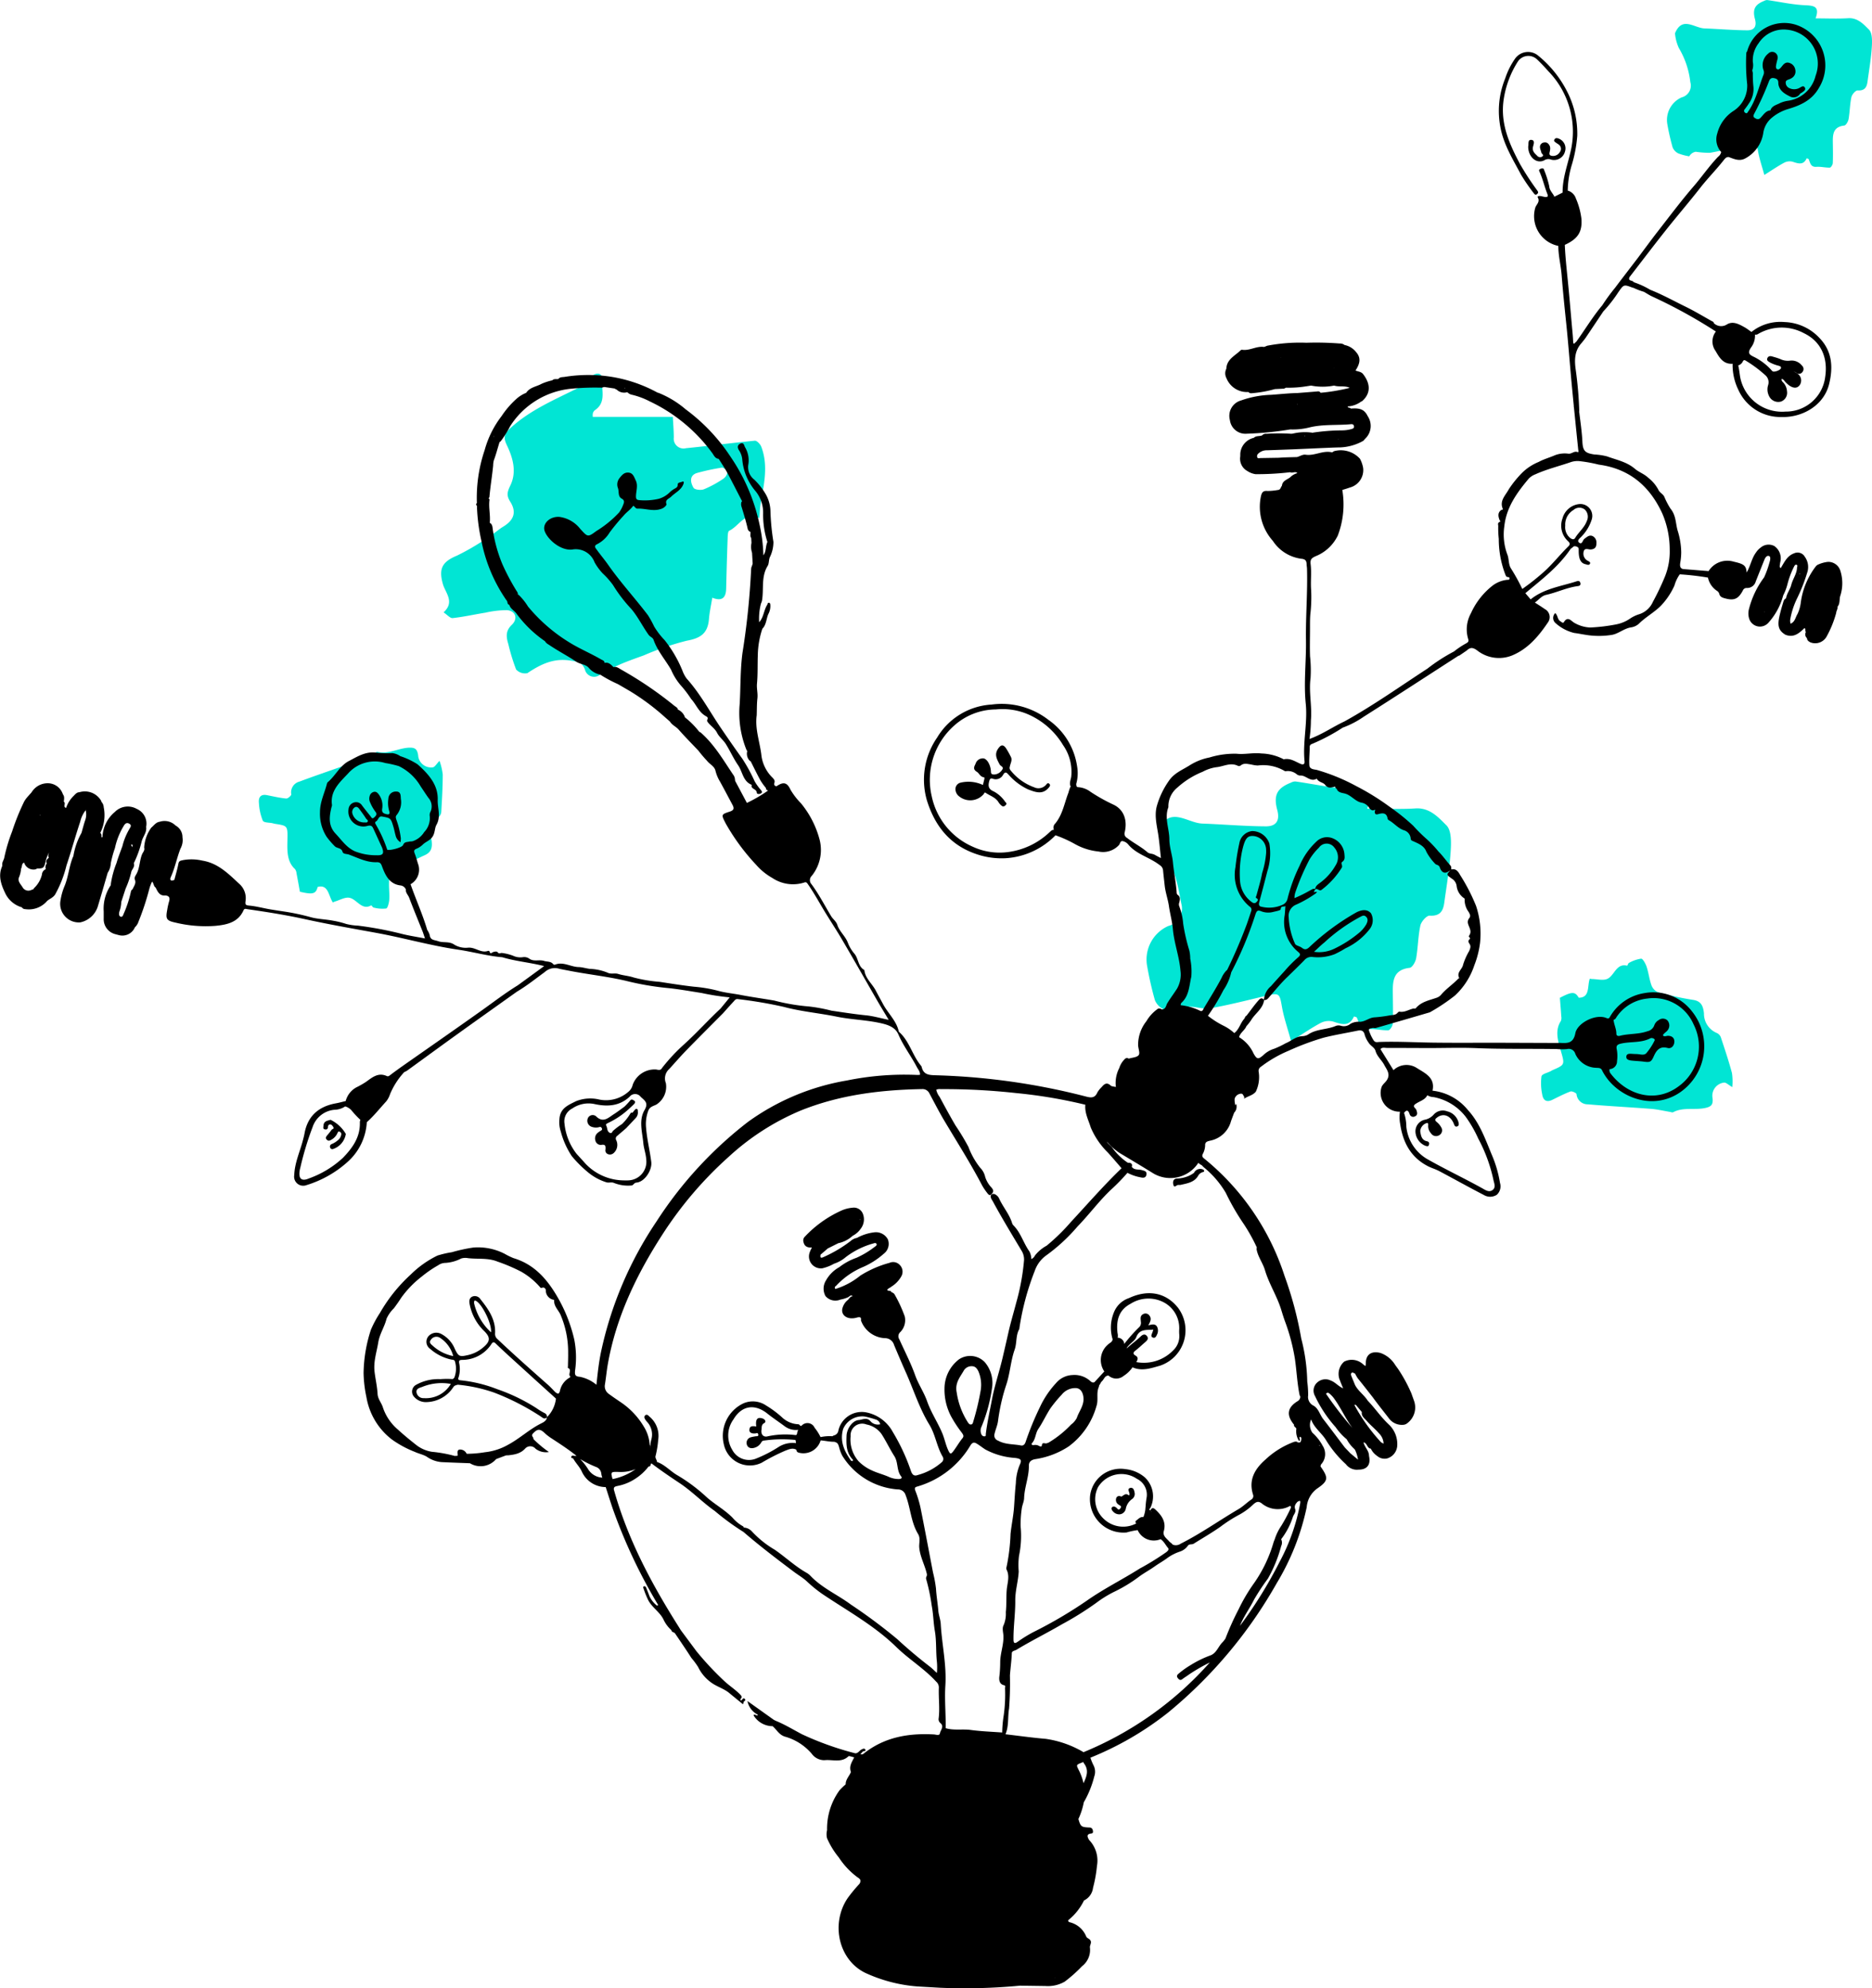 <svg id="illustration_najczęściej_wspierane" data-name="illustration najczęściej wspierane" xmlns="http://www.w3.org/2000/svg" width="299" height="317.594" viewBox="0 0 299 317.594">
  <path id="Path_907" data-name="Path 907" d="M-2638.719,1295.486c-.189,1.181-.439,2.272-.528,3.377-.186,2.321-1.328,3.089-3.547,3.492a44.128,44.128,0,0,0-6.853,2.338c-1.35.488-2.708.96-4.019,1.54-1.092.483-2.124,1.1-3.174,1.677a1.5,1.5,0,0,1-2.224-.967c-.465-1.17-1.154-1.223-2.255-1.407-2.72-.455-4.813.579-6.932,2a1.933,1.933,0,0,1-1.8-.581,31.212,31.212,0,0,1-1.244-4.052c-.335-1.122-.479-2.1.544-3.074,1.052-1,.612-2.266-.792-2.354a15.78,15.78,0,0,0-3.411.4c-1.746.28-3.479.673-5.234.865-.4.044-.873-.532-1.453-.916,1.841-1.652.3-3.106-.1-4.494-.713-2.494-.125-3.585,2.258-4.573a39.239,39.239,0,0,0,5.524-3.306c.632-.4,1.185-.916,1.823-1.3,1.728-1.036,2.208-2.334,1.133-4.022-.651-1.022-.429-1.612.054-2.626,1-2.1.4-4.326-.546-6.3-.637-1.325-.519-1.863.632-2.9,3.237-2.928,7.17-4.523,10.954-6.444.74-.376,1.247-1.19,1.909-1.745.854-.717,1.776-.525,1.687.574-.134,1.649.713,3.636-1.2,4.876a1.027,1.027,0,0,0-.286.479,2.182,2.182,0,0,0-.008.561h12.783c.044.853.149,2.067.158,3.281a1.567,1.567,0,0,0,1.938,1.723c3.669-.365,7.327-.848,11-1.2.32-.03.873.545,1.029.949,1.171,3.049.417,6.1-.107,9.141-.114.665-.124,1.349-.2,2.277-2.237-1.174-3.167,1.232-4.807,2.015-.241.115-.241.85-.258,1.3q-.141,3.977-.232,7.955C-2636.543,1295.536-2637.2,1296.094-2638.719,1295.486Zm1.625-20.789a34.02,34.02,0,0,0-4.127.883c-1.219.424-.97,1.551-.494,2.347.188.315,1.178.427,1.651.242a17.054,17.054,0,0,0,3.105-1.684,1.554,1.554,0,0,0,.678-1.172C-2636.316,1275.013-2636.96,1274.788-2637.094,1274.7Z" transform="translate(2752.487 -1200.015)" fill="#01e5d4"/>
  <path id="Path_893" data-name="Path 893" d="M-2705.52,1044.96c-.745,1.69-1.976,1.269-3.346.814a2.8,2.8,0,0,0-1.979.232c-1.481.791-2.87,1.752-4.716,2.908-.562-2.061-1.157-3.756-1.465-5.5-.384-2.173-.412-2.258-2.656-1.723-2.918.7-5.828,1.44-8.777,1.969-1.072.192-2.246-.27-3.37-.251a2.165,2.165,0,0,0-1.534,1.081,13.075,13.075,0,0,1-2.594-.69,2.764,2.764,0,0,1-1.364-1.456,54.7,54.7,0,0,1-1.226-5.381,5.857,5.857,0,0,1,3.379-6.451,2.872,2.872,0,0,0,2.055-3.611c-.5-2.839-1.048-5.618-2.725-8.106-.648-.961-.641-2.365-.91-3.478,1.71-4.13,4.576-1.253,6.992-1.163,3.393.127,6.782.428,10.174.443,1.537.007,2.3-.807,1.8-2.65-.642-2.4.054-3.48,2.194-4.329a1.542,1.542,0,0,1,.7-.192c2.978.419,5.942,1.089,8.931,1.226,2.144.1,3.585.241,2.557,3.119,2.773,0,5.253.12,7.715-.035,2.282-.144,3.671,1.451,4.937,2.708.813.807.765,2.744.673,4.146-.181,2.753-.651,5.487-1.025,8.226-.182,1.327-.7,2.151-2.327,2.046-.481-.031-1.35.948-1.488,1.584-.371,1.711-.373,3.5-.676,5.232-.1.571-.622,1.471-1.033,1.519-2.738.319-2.717,2.237-2.69,4.234.022,1.567.058,3.135-.017,4.7-.018.375-.444,1.032-.7,1.042-1.048.038-2.112-.262-3.152-.183-1.453.11-1.48-1-1.882-1.842C-2705.106,1045.06-2705.294,1045.047-2705.52,1044.96Z" transform="translate(2921.779 -882.608)" fill="#01e5d4"/>
  <path id="Path_906" data-name="Path 906" d="M-2716.338,1032.7c-.5,1.138-1.331.855-2.253.548a1.884,1.884,0,0,0-1.333.156c-1,.532-1.933,1.18-3.176,1.958-.379-1.388-.779-2.529-.987-3.7-.258-1.464-.278-1.52-1.789-1.16-1.965.468-3.925.97-5.911,1.326a15.228,15.228,0,0,1-2.27-.169,1.457,1.457,0,0,0-1.033.728,8.819,8.819,0,0,1-1.747-.465,1.86,1.86,0,0,1-.918-.981,36.807,36.807,0,0,1-.826-3.623,3.944,3.944,0,0,1,2.275-4.345,1.934,1.934,0,0,0,1.384-2.432,13.549,13.549,0,0,0-1.835-5.459,7.213,7.213,0,0,1-.613-2.342c1.152-2.781,3.082-.844,4.708-.783,2.285.085,4.568.288,6.852.3,1.035,0,1.547-.543,1.216-1.785-.432-1.619.036-2.344,1.478-2.916a1.033,1.033,0,0,1,.468-.13c2.005.282,4,.734,6.015.826,1.444.066,2.414.162,1.721,2.1,1.868,0,3.537.08,5.2-.024,1.536-.1,2.472.977,3.325,1.824.548.544.515,1.848.453,2.792-.122,1.854-.438,3.7-.69,5.54-.122.893-.473,1.448-1.568,1.378-.323-.021-.909.638-1,1.067-.25,1.153-.251,2.357-.455,3.523-.067.384-.419.99-.7,1.023-1.844.214-1.83,1.506-1.811,2.851.014,1.055.039,2.111-.011,3.164-.013.252-.3.7-.472.7-.706.025-1.423-.176-2.123-.124-.979.074-1-.673-1.267-1.24C-2716.059,1032.767-2716.186,1032.758-2716.338,1032.7Z" transform="translate(3004.903 -1007.418)" fill="#01e5d4"/>
  <path id="Path_894" data-name="Path 894" d="M-2959.5,1073.835c-.7-1-.688-2.95-2.429-2.475-.287,1.113-.762,1.248-2.836.765-.174-.958-.346-1.942-.537-2.922a1.4,1.4,0,0,0-.245-.694c-1.289-1.182-1.247-2.865-1.214-4.515.049-2.4.077-2.394-1.949-2.713-.143-.022-.283-.063-.425-.1-.542-.128-1.386-.053-1.566-.426a8.776,8.776,0,0,1-.61-2.791c-.116-1.076.424-1.432,1.273-1.268,1.025.2,2.049.444,3.082.54.269.025.834-.476.813-.664a1.77,1.77,0,0,1,1.293-2.037c3.092-1.156,6.217-2.19,9.318-3.315.911-.331,1.782-.816,2.672-1.229.167-.078.353-.24.5-.2,1.791.42,3.435-.674,5.195-.68.843,0,1.142.3,1.285,1.212a2.067,2.067,0,0,0,2.385,1.925c.3-.078.535-.521,1.025-1.031a9.657,9.657,0,0,1,.518,2.183c0,2-.12,4-.234,5.99a1.237,1.237,0,0,1-.422.811,3.381,3.381,0,0,0-1.15,3.555c.194,1.249.041,2.05-1.12,2.555a44.536,44.536,0,0,0-4.96,2.651,1.942,1.942,0,0,0-.672,1.318c-.082,1.01.077,2.045.019,3.061-.03.523-.249,1.4-.494,1.463a5.417,5.417,0,0,1-2.008-.152c-.145-.023-.326-.387-.391-.35-1.493.856-2.284-.968-3.441-1.206-.739-.152-1.576.375-2.369.6A2.584,2.584,0,0,0-2959.5,1073.835Z" transform="translate(3012.667 -929.69)" fill="#01e5d4"/>
  <path id="Path_1241" data-name="Path 1241" d="M18.029,24.723c.714-1,.707-2.95,2.494-2.475.3,1.113.782,1.248,2.912.765.179-.958.355-1.942.551-2.922a1.386,1.386,0,0,1,.251-.694c1.324-1.182,1.281-2.865,1.247-4.515-.05-2.4-.079-2.394,2-2.713.146-.022.291-.063.436-.1.557-.128,1.424-.053,1.608-.426a8.586,8.586,0,0,0,.626-2.791c.119-1.077-.435-1.432-1.307-1.268-1.053.2-2.1.444-3.165.54-.276.025-.856-.476-.834-.664a1.771,1.771,0,0,0-1.328-2.036c-3.176-1.156-6.385-2.19-9.57-3.315-.936-.331-1.83-.816-2.745-1.229-.172-.078-.363-.24-.518-.2C8.851,1.1,7.162.007,5.355,0c-.866,0-1.172.3-1.32,1.212a2.112,2.112,0,0,1-2.45,1.925c-.309-.078-.549-.521-1.053-1.031A9.447,9.447,0,0,0,0,4.288c0,2,.123,4,.24,5.99a1.229,1.229,0,0,0,.433.81,3.33,3.33,0,0,1,1.181,3.555c-.2,1.249-.042,2.05,1.151,2.555A46.18,46.18,0,0,1,8.1,19.849a1.927,1.927,0,0,1,.691,1.318c.083,1.01-.079,2.045-.02,3.061.031.523.256,1.4.507,1.463a5.71,5.71,0,0,0,2.062-.152c.148-.023.335-.387.4-.35,1.534.856,2.346-.968,3.534-1.206.758-.152,1.619.375,2.433.6A2.7,2.7,0,0,1,18.029,24.723Z" transform="matrix(-0.966, 0.259, -0.259, -0.966, 277.745, 175.539)" fill="#01e5d4"/>
  <g id="Group_416" data-name="Group 416" transform="translate(0 3.65)">
    <path id="Path_912" data-name="Path 912" d="M545.431-1071.831c-.593-.032-.364.715-.473,1.057-.01,1.69,1.35,2.849,2.577,2.2a1.23,1.23,0,0,1,1.094-.1,1.8,1.8,0,0,0,2.192-1.252,1.665,1.665,0,0,0-.974-2.1c-.244-.1-.5-.159-.676.094-.21.308.068.437.266.58.134.1.281.178.413.279a.838.838,0,0,1,.159,1.191,1.242,1.242,0,0,1-1.283.6c-.607-.1-.3-.575-.277-.925a1.343,1.343,0,0,0-.019-.577c-.168-.4-.448-.719-.939-.63a.721.721,0,0,0-.634.9c.037.24.164.466.2.706.037.22.467.365.171.624a.616.616,0,0,1-.834-.106c-.368-.368-.812-.7-.679-1.393C545.794-1071.054,546.129-1071.793,545.431-1071.831Z" transform="translate(-300.87 1090.523)"/>
    <path id="Path_913" data-name="Path 913" d="M485.13-1011.219a2.015,2.015,0,0,0-2-1.485,5.043,5.043,0,0,0-1.71.5l-.176.15a12.082,12.082,0,0,0-2.455,5.863,5.959,5.959,0,0,1-.528,1.824c-.332.526-.389,1.258-1.1,1.536a1.589,1.589,0,0,1-.039-.778,12.737,12.737,0,0,1,1.12-3.351,27.2,27.2,0,0,0,1.566-4,2.792,2.792,0,0,0-.384-2.574,1.324,1.324,0,0,0-1.7-.534h0c-1.138.405-1.568,1.449-2.139,2.367a.372.372,0,0,1-.161-.338h0a6.575,6.575,0,0,1,.095-.651,2.387,2.387,0,0,0-.961-2.544,1.948,1.948,0,0,0-2.173.248,2.822,2.822,0,0,0-.736.77c-.715.953-.883,2.164-1.506,3.216-.081-1.1-.4-1.359-2.06-1.734a3.531,3.531,0,0,0-4.018,1.505l-3.807-.307c-.877,0-.783-.655-.695-1.173a9.547,9.547,0,0,0,.129-1.58,12.084,12.084,0,0,0-.573-3.417c-.335-1.165-.241-2.417-1.14-3.5a12.356,12.356,0,0,1-1-1.927c-.235-.448-.753-.639-.954-1.124a5.939,5.939,0,0,0-1.592-1.872c-.648-.629-1.5-.893-2.156-1.455-1.285-1.1-2.907-1.406-4.423-1.964a9.868,9.868,0,0,0-2.028-.308c-1.494-.221-1.846-.568-1.919-2.065-.075-1.547-.308-3.074-.49-4.609a.523.523,0,0,1-.08-.241l.08.241a61.594,61.594,0,0,0-.56-6.76c-.241-1.623-.234-3.1.93-4.383.219-.279.456-.547.654-.841.942-1.394,1.872-2.795,2.807-4.193a22.031,22.031,0,0,0,2.375-3.031c.9-1.284.873-1.3,2.271-.775a.987.987,0,0,0,.161.033,10.837,10.837,0,0,0,1.679.64c.449.255.88.549,1.35.76a81.713,81.713,0,0,1,10.145,5.583,2.58,2.58,0,0,0-.054,3.1c.6,1.042,1.228,2.152,2.725,2.049a9.066,9.066,0,0,0,.911,4.153,7.369,7.369,0,0,0,6.906,4.353c3.215.11,6.74-1.759,7.6-5.271.655-2.677.5-5.23-1.539-7.348a7.975,7.975,0,0,0-5.561-2.546,7.407,7.407,0,0,0-5.305,1.58c-.379-.262-.752-.559-1.152-.779-.862-.476-1.8-.987-2.739-.442a1.688,1.688,0,0,1-2.125-.187l-.013.008.011-.009c0-.216-.192-.253-.322-.327-1.388-.776-2.754-1.6-4.182-2.3-1.874-.914-3.7-1.936-5.645-2.7a13.535,13.535,0,0,0-2.649-1.216c-.133-.344-.953-.115-.669-.8,1.941-2.511,3.858-5.04,5.829-7.526,1.8-2.269,3.695-4.462,5.476-6.745,1.187-1.52,2.546-2.888,3.735-4.4.2-.252.409-.54.8-.518,0,0-.01-.006-.015-.01l.015.007c.883.324,1.752.745,2.7.2a5.56,5.56,0,0,0,2.842-4.1,3.873,3.873,0,0,1,1.435-2.435,7.309,7.309,0,0,1,2.622-1.359c1.939-.587,3.719-1.4,4.816-3.339a6.828,6.828,0,0,0-3.753-10.114,6.146,6.146,0,0,0-7.713,4.3c-.159.117-.117.3-.138.455a30.734,30.734,0,0,0,.152,4.781,4.78,4.78,0,0,1-2.125,4.208,6.1,6.1,0,0,0-2.656,3.65,3.007,3.007,0,0,0,.628,2.953h0a1.255,1.255,0,0,1-.482.749c-1.422,1.479-2.578,3.178-3.916,4.731-1.982,2.3-3.806,4.734-5.672,7.13-1.12,1.437-2.193,2.911-3.286,4.368h0c-1.2,1.572-2.413,3.138-3.6,4.719a29.821,29.821,0,0,0-2.034,2.787c-1.543,1.834-2.769,3.9-4.167,5.835-.183.066-.456.69-.491-.1-.039-.882-.135-1.762-.213-2.642-.213-2.389-.409-4.779-.651-7.166-.188-1.858-.388-3.712-.466-5.578,2.108-.959,2.831-2.1,2.646-4.246a11.649,11.649,0,0,0-.876-3.167,1.921,1.921,0,0,0-1.3-1.256,15.039,15.039,0,0,1,.633-4.064,21.958,21.958,0,0,0,.888-4.693,14.768,14.768,0,0,0-1.694-7.209,17.633,17.633,0,0,0-4.671-5.686,2.538,2.538,0,0,0-3.522.511,12.1,12.1,0,0,0-1.625,3.227,13.8,13.8,0,0,0-.735,7.942c.54,2.726,2,5.039,3.269,7.441a29.536,29.536,0,0,0,2.012,2.927c.168.244.34.37.594.115.191-.192.134-.31-.026-.541a43.126,43.126,0,0,1-2.749-4.215c-1.7-3.207-3.159-6.427-2.617-10.238a15.492,15.492,0,0,1,2.3-6.167,2.006,2.006,0,0,1,3.043-.3c.646.611,1.245,1.26,1.835,1.92a13.857,13.857,0,0,1,3.455,13.064c-.49,2.081-1.237,4.107-1.212,6.286l-1.3.651a2,2,0,0,1-.219-.076.479.479,0,0,1,.219.076c-.268-.553-.8-1-.829-1.643a16.009,16.009,0,0,0-.826-2.625c-.062-.3-.3-.29-.522-.2-.177.072-.36.159-.24.417.535,1.147.8,2.388,1.261,3.559.2.514.045.562-.373.544-.243-.053-.484-.117-.729-.155-.2-.031-.526.027-.41.226.406.7-.217,1.108-.391,1.625a4.85,4.85,0,0,0,3.676,6.118c0,1.583.409,3.122.531,4.688.208,2.691.493,5.374.769,8.058.284,2.772.494,5.552.744,8.327.135,1.487.282,2.973.425,4.459a1.012,1.012,0,0,0,.029.306q.335,3.323.674,6.647c.018.177.127.527-.1.442-.56-.215-.907.313-1.466.258a4.324,4.324,0,0,0-2.165.257c-.854.375-1.776.618-2.587,1.066a8.141,8.141,0,0,0-2.718,1.812,17.361,17.361,0,0,0-2.047,2.547c-.486.937-1.5,1.8-.977,3.082.1.235-.133.165-.219.225-.6.42-.5,1-.3,1.555.047.136.25.267.043.357-.414.179-.206.455-.233.741a15.622,15.622,0,0,0,.086,1.963,15.874,15.874,0,0,0,1.056,5.723c.079.186.133.362.377.378.178.012.331.065.266.3-.053.194-.208.128-.336.141a4.685,4.685,0,0,0-2.363.935,11.7,11.7,0,0,0-3.448,4.411,5.291,5.291,0,0,0-.438,4.108c.167.484-.159.591-.422.751a12.98,12.98,0,0,0-1.846,1.242,27.945,27.945,0,0,0-4.228,2.728c-4.395,2.862-8.671,5.908-13.272,8.447h0c-1.842.855-3.519,2.056-5.581,2.8a21,21,0,0,0,.228-2.98c.207-2.249-.359-4.478-.055-6.747a20.882,20.882,0,0,0-.083-3.464c-.055-1.476-.007-2.987-.007-4.478,0-.738-.007-1.5.048-2.2a24.117,24.117,0,0,0,.138-3.87c-.117-1.373.083-2.781-.083-4.147-.09-.786.124-.986.759-1.29a6.68,6.68,0,0,0,3.581-3.325,13.953,13.953,0,0,0,.718-7.272v0c.391-.125.787-.237,1.172-.38a2.879,2.879,0,0,0,2.155-3.132h0a4.818,4.818,0,0,0-.51-1.474l0,0h0a4.124,4.124,0,0,0-4.15-1.205l0,0c-.117.062-.255.2-.352.172-1.442-.331-2.753.607-4.188.386-.511-.076-1.09.373-1.442.38-.938.028-1.883.035-2.829.11h0l.005,0q-1.457.024-2.915.048c-.209,0-.477.127-.555-.182a.583.583,0,0,1,.238-.577,1.929,1.929,0,0,1,1.339-.485c1.406-.046,2.812-.1,4.217-.151l4.507-.2h0c1-.038,1.993-.094,2.991-.109a8.169,8.169,0,0,0,3.664-1.047l.33-.365a2.8,2.8,0,0,0,.384-3.571c-.517-1.048-1.182-1.346-2.708-1.216h0c-.1-.213-.455-.053-.506-.342a4.031,4.031,0,0,0,2.2-.807.216.216,0,0,0,.121-.042c1.334-1.17,1.4-2.688.175-4.288h0c-.3-.42-.806-.419-1.24-.6.639-.969.985-1.939.1-2.942a3.108,3.108,0,0,0-1.85-1.136,1.141,1.141,0,0,0-.776-.238,48.007,48.007,0,0,0-5.317-.121,27.576,27.576,0,0,0-6.251.474h0l-.5.2c-1.217-.185-2.307.64-3.528.445a.314.314,0,0,0-.227.09c-.893.877-2.218,1.421-2.278,2.942a1.615,1.615,0,0,0,.017,1.5,3.518,3.518,0,0,0,3.515,2.215h0c.18.236.428.211.68.184a19.387,19.387,0,0,0,3.536-.647l1.463-.073.328-.154a17.271,17.271,0,0,0,3.008-.186l.987-.149a9.6,9.6,0,0,0,3.681,0c.813.253,1.7-.025,2.5.357a.207.207,0,0,0-.15.041,30.045,30.045,0,0,1-4.515.753.432.432,0,0,0-.482-.217c-1.064.091-2.129.172-3.194.256-1.4.03-2.8.184-4.2.284a15.622,15.622,0,0,0-4.817.9,2.551,2.551,0,0,0-1.789,3.135,2.5,2.5,0,0,0,2.713,2.178,53.462,53.462,0,0,0,6.925-.683,10.9,10.9,0,0,0,3.178-.346h0c2.141-.5,4.338-.287,6.5-.489.249-.024.437.016.5.3.064.3-.142.4-.357.466a5.723,5.723,0,0,1-1.557.221,31.753,31.753,0,0,0-4.769.383.218.218,0,0,0-.157-.037,8.329,8.329,0,0,0-3.007.189.224.224,0,0,0-.153.009,30.683,30.683,0,0,0-3.943,0,.834.834,0,0,0-.739.263h0c-.435.159-.945.021-1.318.386h0v0a2.775,2.775,0,0,0-2.153,2.505l0,0,0,0c0,.152-.007.311-.007.469v0a2.23,2.23,0,0,0,1.143,2.328l.008.009a3.244,3.244,0,0,0,1.283.49,45.223,45.223,0,0,0,5.547-.31h.007c.359.2.795-.208,1.135.141a2.626,2.626,0,0,0-1.156.675h0c-.5.387-1.24.546-1.312,1.351l0,0,0,0c-.214.221-.193.641-.649.669a9.654,9.654,0,0,1-1.649.159c-.759-.083-.938.3-1.069.911a8.16,8.16,0,0,0,1.911,7.051,6.431,6.431,0,0,0,4.5,2.856c.711.055.883.317.9.911.007.221.055.442.062.662.11,3.808-.221,7.6-.166,11.418.055,3.388-.379,6.782-.034,10.176.31,3.077-.5,6.127-.193,9.2.034.393-.145.607-.628.407-.849-.366-1.649-.952-2.67-.738-.055.014-.124-.041-.186-.076a8.145,8.145,0,0,0-3.394-.849c-1.325-.165-2.642.186-3.967.042a13.583,13.583,0,0,0-4.346.6,9.173,9.173,0,0,0-3.146,1.242c-1.145.731-2.442,1.207-3.291,2.428a13.3,13.3,0,0,0-1.973,4.112c-.414,1.566.034,3.146.262,4.712.166,1.187.269,2.38.4,3.567-.407-.193-.7-.359-1-.524-.379-.207-.855-.145-1.138-.393-1.021-.89-2.235-1.483-3.291-2.311a.756.756,0,0,1-.352-.9c.469-2.008-.2-3.677-1.856-4.429a27.943,27.943,0,0,1-3.608-2.022,3.653,3.653,0,0,0-1.918-.738c-.393-.007-.324-.276-.373-.5a6.325,6.325,0,0,0,.152-2.8,10.994,10.994,0,0,0-4.595-7.465,12.163,12.163,0,0,0-9.072-2.435,10.861,10.861,0,0,0-8.693,5.271,11.835,11.835,0,0,0-1.621,10.08c1.256,4,3.629,7.079,7.831,8.514a12.355,12.355,0,0,0,4.774.676,12.118,12.118,0,0,0,7.92-3.663,19.474,19.474,0,0,1,3.16,1.435,9.648,9.648,0,0,0,3.712,1.159,3.437,3.437,0,0,0,3.263-1.028c.193-.221.2-.718.614-.628a1.537,1.537,0,0,1,.842.5c1.332,1.628,3.443,2.069,5.03,3.312a1.1,1.1,0,0,1,.559.842c.076.821.173,1.635.262,2.449.124,1.118.517,2.187.676,3.27.179,1.242.524,2.456.635,3.719.2,2.221,1.028,4.353,1.207,6.6a4.536,4.536,0,0,1-.545,2.863c-.5.78-1.056,1.518-1.538,2.3-.248.4-.228.991-.887,1.02h0c-.25-.141-.508-.236-.755-.014a6.257,6.257,0,0,0-1.715,1.9h0a6.082,6.082,0,0,0-1.325,3.767c0,.559.338,1.29.1,1.635-.269.38-1.042.4-1.594.58h0c-.4-.269-.635.054-.834.279a3.314,3.314,0,0,0-.683,1.225,5.145,5.145,0,0,0-.538,3.022c-.317-.083-.662-.069-.835-.234-.635-.593-1.035-.228-1.442.255a3.853,3.853,0,0,0-.676.842c-.386.9-.966.89-1.821.662a107.533,107.533,0,0,0-23.9-3.394c-1.111-.034-2.042-.034-2.346-1.331a.649.649,0,0,0-.117-.214c-1.394-1.669-1.842-3.946-3.532-5.416-.352-1.7-1.67-2.863-2.47-4.319-.393-.732-.821-1.5-1.194-2.215-.58-1.131-1.7-1.966-1.842-3.318-1.014-.552-.924-1.78-1.566-2.58a6,6,0,0,1-1.035-1.69c-.386-1.118-1.359-1.842-1.711-2.925-.193-.593-.69-.911-.98-1.387-1.042-1.711-1.945-3.5-3.146-5.119a.956.956,0,0,1,.028-1.332,6.6,6.6,0,0,0,1.263-5.788,15.239,15.239,0,0,0-2.967-5.8,11.28,11.28,0,0,1-1.67-2.16c-.552-1.187-1.125-1.324-2.215-.593h-.014a.344.344,0,0,1-.366-.483c.145-.407-.069-.635-.3-.876a6.028,6.028,0,0,1-1.746-3.408c-.227-2.187-1.078-4.307-.767-6.549l0-.019c.032-.9.01-1.8.111-2.693.089-.792-.142-1.551-.068-2.352.139-1.509.075-3.035.131-4.554a14.028,14.028,0,0,1,.724-4.2c.637-.637.621-1.548.94-2.318a2.71,2.71,0,0,0,.339-1.428c-.024-.16.01-.357-.206-.4-.239-.046-.207.179-.289.307-.56.873-.558,2.005-1.294,2.795v0l0-.006a9.725,9.725,0,0,1,.283-2.96v-.018a.164.164,0,0,1,0,.019,2.722,2.722,0,0,0,.166-.458c.33-1.852-.17-3.83.911-5.577.241-.391.157-.969.355-1.4a5.538,5.538,0,0,0,.566-2.431,37.262,37.262,0,0,1-.476-4.909,5.709,5.709,0,0,0-.792-2.775,10.867,10.867,0,0,0-1.785-2.258,2.521,2.521,0,0,1-.954-2.447,4.082,4.082,0,0,0-.546-2.764c-.125-.249-.181-.8-.722-.555-.5.227-.49.632-.25,1.034a3.148,3.148,0,0,1,.542,1.454,8.974,8.974,0,0,0,2.154,5.145,5.445,5.445,0,0,1,1.185,3.494,14.063,14.063,0,0,0,.681,4.593c-.317.68-.159,1.5-.642,2.132a25.217,25.217,0,0,0-.628-4.986,30.206,30.206,0,0,0-4.609-10.749,29.593,29.593,0,0,0-7.134-7.555l-.007,0a15.436,15.436,0,0,0-4.337-2.647l0,.009-.006-.008a.2.2,0,0,0-.152-.034,22.831,22.831,0,0,0-7.134-2.5,23.644,23.644,0,0,0-7.762-.028c-.359.048-.731,0-.987.338-.324.048-.683-.076-.959.207v0a8.912,8.912,0,0,0-1.714.558c-.827.46-1.881.547-2.454,1.436h.007l0,0h0l0,0a5.337,5.337,0,0,0-1.54.943,14.321,14.321,0,0,0-2.4,2.778,15.759,15.759,0,0,0-2.71,5.453h0a23.733,23.733,0,0,0-1.235,8.444c-.159.138-.172.276.007.414a29.62,29.62,0,0,0,.752,5.775l.006.009-.009-.006a25.088,25.088,0,0,0,3.973,9.332v-.012l0,.012c.235.186.055.635.455.724.15.593.7.859,1.054,1.284h0a18.955,18.955,0,0,0,4.629,4.519h0a1.519,1.519,0,0,0,.6.549c1.431.98,2.978,1.776,4.415,2.734.646.431,1.483.381,2,.992a3.212,3.212,0,0,0,1.821,1.071,21.191,21.191,0,0,0,2.82,1.513v0h0c.669.386,1.332.772,1.994,1.159a37.234,37.234,0,0,1,5.54,4.139c.262.228.531.462.793.7h0c.336.556.96.791,1.382,1.272,1.011,1.156,2.1,2.246,3.154,3.363v0a20.734,20.734,0,0,0,1.366,1.608c.435.573,1.207.869,1.366,1.635a6.2,6.2,0,0,0,.745,1.745c.662,1.207,1.3,2.428,1.952,3.643.3.559.283.876-.448,1.111-1.359.435-1.338.49-.662,1.807.028.048.048.1.076.145a34.032,34.032,0,0,0,4.836,6.547,9.783,9.783,0,0,0,2.573,2.091,5.924,5.924,0,0,0,5.085.731c.359-.138.455.062.635.317.959,1.373,1.759,2.856,2.629,4.291.945,1.552,1.952,3.07,2.87,4.643,1.884,3.215,3.726,6.465,5.588,9.693.552.959,1.138,1.9,1.78,2.987-1.318-.269-2.463-.607-3.629-.724-1.849-.186-3.684-.476-5.519-.745a25.953,25.953,0,0,0-3.615-.669,32.019,32.019,0,0,1-5.526-.945c-1.787-.31-3.6-.552-5.388-.9-1.214-.235-2.463-.338-3.663-.683a22.1,22.1,0,0,0-3.774-.628c-1.842-.207-3.663-.5-5.485-.779a22.683,22.683,0,0,1-4.16-.7c-.752-.255-1.69-.317-2.442-.559-.6-.186-1.152.1-1.773-.235a8.363,8.363,0,0,0-2.787-.579c-.593-.076-1.187-.269-1.752-.283-1.269-.021-2.442-.9-3.753-.4a.267.267,0,0,1-.345-.1c-.379-.435-.945-.331-1.428-.483-.759-.248-1.635.145-2.332-.338a1.414,1.414,0,0,0-1.09-.255,2.732,2.732,0,0,1-1.518-.228,7.433,7.433,0,0,0-1.752-.442h0c-.226-.068-.474.219-.709-.1-.152-.207-.482-.125-.705-.062-.241.067-.475.44-.615-.1a.238.238,0,0,0-.213-.086c-1.155.437-2.066-.637-3.25-.5a3.553,3.553,0,0,1-2.121-.463c-.845-.609-1.759-.272-2.607-.575-.624-.223-1.247-.126-1.365-.993a2.919,2.919,0,0,0-.393-.815c-.735-2.486-1.809-4.849-2.661-7.293v0a2.669,2.669,0,0,0,1.173-3.312c-.159-.524-.3-1.062-.5-1.58-.152-.365-.159-.607.262-.773a3.236,3.236,0,0,0,1.021-.669c.49-.483,1.18-.642,1.594-1.318.372-.621.3-1.325.573-1.808.773-1.345.173-2.7.214-4,.09-2.428-1.5-4.167-3.229-5.7a11.842,11.842,0,0,0-2.753-1.3,2.842,2.842,0,0,0-1.256-.483,16.609,16.609,0,0,1-2.635-.083c-1.7-.193-2.98.656-4.3,1.338-1.449.745-2.159,2.36-3.394,3.395a.388.388,0,0,0-.117.207c-.386,1.525-1.125,2.939-1.118,4.574a6.783,6.783,0,0,0,1.063,3.939,13.421,13.421,0,0,0,1.269,1.477c.373.407,1.076.234,1.269.917.1.386.711.324,1,.435,1.428.517,2.836,1.276,4.415,1.228.538-.014.7.138.883.641.524,1.421,1.166,2.829,2.918,3.063a1.045,1.045,0,0,1,.9.662h0c-.056.517.353.853.518,1.285.7,1.847,1.457,3.674,2.193,5.51l.342,1.016c-1.326-.259-2.6-.443-3.846-.767a57.6,57.6,0,0,0-6.865-1.281,9.444,9.444,0,0,1-1.857-.264,14.207,14.207,0,0,0-2.106-.523c-1.187-.233-2.427-.243-3.584-.564a35.83,35.83,0,0,0-4.271-.907c-.657-.1-1.325-.2-1.989-.308-1.2-.188-2.375-.531-3.577-.636-.581-.051-.627-.208-.575-.666a3.057,3.057,0,0,0-.859-2.682c-1.765-1.632-3.458-3.416-6.012-3.831a7.67,7.67,0,0,0-3.129-.079c-.413.1-.63.109-.719.584-.161.866-.422,1.713-.642,2.568-.54.233-.8.062-.55-.491.652-1.462.956-3.038,1.533-4.522l.005,0a.6.6,0,0,0,.092-.19,2.78,2.78,0,0,0,.216-1.592,2.1,2.1,0,0,0-1.1-1.883l0,0a2.5,2.5,0,0,0-2.531-.606c-.615.076-.922.595-1.35.938a6,6,0,0,0-1.138,3.2c.135.437-.207.736-.345,1.081-.4,1-.348,2.116-.863,3.085-.147.277-.41.6-.281.924.254.634-.165,1.063-.368,1.563-.229.114-.251.328-.3.55a17.836,17.836,0,0,1-1.085,3.29c-.11.242-.2.643-.516.531s-.275-.526-.2-.817a4.828,4.828,0,0,0,.3-1.539q.348-1.07.7-2.14a14.659,14.659,0,0,0,.928-2.754c.161-.4.569-.762.37-1.277a17.334,17.334,0,0,0,1.283-3.568c.221-.755.828-1.4.693-2.257a2.553,2.553,0,0,0-1.5-2.863,2.911,2.911,0,0,0-3.335.331l-.166.159a5.492,5.492,0,0,0-1.975,4.03h0a.6.6,0,0,0-.151.032c-.04-.244.07-.531-.206-.707a6.272,6.272,0,0,0,.557-4.1,1.331,1.331,0,0,0-.38-.886.2.2,0,0,0-.021-.139,3.016,3.016,0,0,0-3.484-1.385l.005,0h-.008c-.428.014-.655.324-.924.593a4.83,4.83,0,0,0-1.2,1.918c-.552-.173.028-.752-.359-.987l0,0,0,0c.028-.4.153-.817-.146-1.18h0a.6.6,0,0,0-.048-.145l-.005,0a2.536,2.536,0,0,0-2.346-1.633,3.011,3.011,0,0,0-2.612,1.46h0l-.709.792,0,.007a4.369,4.369,0,0,0-.468.662,37.082,37.082,0,0,0-1.94,4.821,25.947,25.947,0,0,0-1.247,4.187l0,.007c-.1.395-.4.742-.3,1.187a.194.194,0,0,0-.027.138v0h0c-.718,1.566-.1,3.1.538,4.409a4.223,4.223,0,0,0,2.622,2.153h0c.137.262.384.279.637.3a3.819,3.819,0,0,0,3.392-1.334h0c.421-.338.931-.517,1.263-1.007a18.353,18.353,0,0,0,1.821-4.657c.78-2.311,1.421-4.678,2.194-6.989a4.545,4.545,0,0,1,.869-1.821l.075-.074.012.027-.084.046a2.788,2.788,0,0,1-.106,1.67c-.212.642-.377,1.3-.564,1.95a11.109,11.109,0,0,0-1.295,3.7h0c-.045.1-.094.2-.133.3-.538,1.406-.671,2.922-1.214,4.335a10.06,10.06,0,0,0-.749,2.7,2.975,2.975,0,0,0,3.2,3.254,3.753,3.753,0,0,0,2.854-2.736c.524-1.727,1.018-3.463,1.524-5.194a3,3,0,0,0,.492-1.5,16.791,16.791,0,0,1,.665-2.44,11.357,11.357,0,0,1,1.354-3.458c.191-.333.435-.705.918-.442.52.284.118.651,0,.915a10.2,10.2,0,0,0-1.1,2.756l-.012,0c-.308.875-.657,1.738-.913,2.627a14.979,14.979,0,0,0-.886,3.225c-.012.107-.023.215-.034.322a6.677,6.677,0,0,0-1.123,4.176v1.143a2.46,2.46,0,0,0,1.839,2.487l.622.166a2.171,2.171,0,0,0,2.524-1.265,2.081,2.081,0,0,0,.565-.879,41.66,41.66,0,0,0,1.73-5.24,6.421,6.421,0,0,1,.452-1.181c.279.312.235.74.557.957.335.642.613,1.353,1.545,1.265.665.053.784.407.595.994a10.769,10.769,0,0,0-.283,1.3c-.278,1.473-.13,1.727,1.342,2.045a20.545,20.545,0,0,0,6.366.512c1.81-.179,3.61-.535,4.476-2.478.152-.34.382-.219.615-.185,3.088.444,6.171.929,9.219,1.6,3.748.821,7.525,1.483,11.3,2.171,4.409.8,8.726,2.052,13.169,2.7,2.353.342,4.651,1.013,7.03,1.206h0c2.166.662,4.436.835,6.685,1.414-1.435,1.049-2.822,2.063-4.208,3.07l0,0c-2,1.228-3.856,2.662-5.766,4.02-4.331,3.08-8.7,6.113-13.05,9.164l0,0c-.51.372-1.02.738-1.517,1.118-.179.145-.359.3-.593.193-1.359-.621-2.318.207-3.3.917a14.283,14.283,0,0,1-1.325.773,3.5,3.5,0,0,0-1.939,2.3c-.511.124-1.014.262-1.525.359-2.746.49-4.533,1.98-5.05,4.809-.062.345-.152.69-.241,1.028-.476,1.87-1.332,3.65-1.4,5.623a1.454,1.454,0,0,0,1.952,1.614,17.434,17.434,0,0,0,6.63-3.767,9.19,9.19,0,0,0,3.008-6.285c1.138-1.014,2.077-2.215,3.1-3.325a3.662,3.662,0,0,0,.614-1.159,12,12,0,0,1,2.263-3.518h0a3.034,3.034,0,0,0,.433-.218c2.7-1.954,5.385-3.924,8.09-5.868,3.15-2.264,6.313-4.507,9.471-6.759h0c1.572-.931,2.994-2.076,4.462-3.145a2.36,2.36,0,0,1,2.09-.573c.559.145,1.131.241,1.7.352,3.118.621,6.285.932,9.376,1.683a45.059,45.059,0,0,0,6.292,1.083c1.87.179,3.719.517,5.575.807a38.075,38.075,0,0,0,4.5.7c-.559.69-1.014,1.235-1.463,1.787h0v0c-1.969,1.835-3.766,3.843-5.76,5.657a29,29,0,0,0-3.568,3.808.129.129,0,0,0-.012.009c-.214.421-.538.345-.924.262a3.723,3.723,0,0,0-3.767,2.428,2.008,2.008,0,0,1-.718,1.152,5.411,5.411,0,0,1-4.609,1.221,6.17,6.17,0,0,0-3.7.248c-1.221.614-2.56,1.1-2.677,2.842a4.687,4.687,0,0,0,.214,2.015,13.116,13.116,0,0,0,1.759,3.932,19.6,19.6,0,0,0,2.629,2.615,8.644,8.644,0,0,0,2.884,1.559c.4.131.8-.069,1.207.1a6.049,6.049,0,0,0,2.8.414c.352-.028.393-.428.807-.462,1.318-.11,2.532-2.008,2.366-3.3-.228-1.821-.683-3.608-.828-5.45a6.026,6.026,0,0,1,.359-2.753c.235-.607.752-.7,1.269-.952a3.381,3.381,0,0,0,1.532-3.436,2.005,2.005,0,0,1,.559-2.27l0-.006c.92-1.009,1.813-2.043,2.765-3.02,1.9-1.948,3.824-3.865,5.739-5.794l.006,0c.586-.656,1.173-1.318,1.773-1.966.179-.193.31-.421.676-.359a68.452,68.452,0,0,1,7.327,1.242c2.78.745,5.637.986,8.445,1.559,2.215.455,4.491.511,6.72.973,1.338.276,2.6.628,3.139,1.89.8,1.849,2.028,3.429,2.946,5.2.193.373.538.718.49,1.228-.145.007-.283.028-.414.021a46.008,46.008,0,0,0-11.259.883,37.639,37.639,0,0,0-15.8,6.616,63.549,63.549,0,0,0-14.626,15.93,59.469,59.469,0,0,0-8.845,20.815c-.359,1.711-.538,3.443-.731,5.243a5.954,5.954,0,0,0-2.642-1.276c-.793-.048-.835-.359-.766-1.021a14.887,14.887,0,0,0-.131-4.919,24.49,24.49,0,0,0-2.663-6.768c-1.663-2.877-3.719-5.25-7.037-6.244a11.128,11.128,0,0,1-1.414-.69,9.32,9.32,0,0,0-4.974-1.007,25.342,25.342,0,0,0-3.47.752,15.931,15.931,0,0,0-2.291.531,16.006,16.006,0,0,0-4.284,3.042,25.29,25.29,0,0,0-4.912,6.134,16.788,16.788,0,0,0-1.442,2.684,23.237,23.237,0,0,0-1.166,6.94,20.309,20.309,0,0,0,.462,3.857,10.788,10.788,0,0,0,4.029,6.7,16.6,16.6,0,0,0,3.657,1.987c.635.3,1.38.441,1.946.787a4.757,4.757,0,0,0,2.38.862c1.5.069,3.008.124,4.512.179l.012,0h-.012a3.263,3.263,0,0,0,4.178-.658h0c.49-.186.98-.366,1.469-.552a1.508,1.508,0,0,1,.228-.083,1.54,1.54,0,0,0,.255-.062s0,0,.006,0a2.645,2.645,0,0,1-.492.146c1.137-.137,2.289-.174,3.165-1.12a1.1,1.1,0,0,1,1.671.012,2.707,2.707,0,0,0,2.132.523,18.251,18.251,0,0,1-2.473-2.066h0c.076-.3-.442-.49-.083-.876.718-.773,1.125-.8,1.89-.076a7.912,7.912,0,0,0,1.111.856c1.352.883,2.7,1.759,3.953,2.766v.014c-.076,0-.159.007-.234.007-.2.007-.455-.172-.58.117s.241.186.331.352c.386.683.959,1.242,1.311,1.959a4.213,4.213,0,0,0,3.85,2.553c.366,1.131.718,2.256,1.1,3.381a84.921,84.921,0,0,0,7.265,15.433v0c-.058.13-.155.153-.252.058a4.12,4.12,0,0,1-1.114-1.421q-.26-.7-.54-1.383c-.068-.168-.212-.29-.389-.2-.155.078-.06.226-.019.36a15.748,15.748,0,0,0,.633,1.61c.564,1.308,1.883,2.012,2.518,3.259a5.321,5.321,0,0,0,1.283,1.75c.04.353.442.308.59.528.875,1.293,1.758,2.581,2.6,3.9a13.6,13.6,0,0,1,1.071,1.44,6.641,6.641,0,0,0,2.068,2.479c.946.71,2.144,1,3.037,1.8l2.07,1.694a2.2,2.2,0,0,0,.115-.342c.026-.187.439-.262.179-.512s-.36.1-.52.2c-.08.048-.123.078-.159-.02a.573.573,0,0,1-.012-.163c.226-.221.285-.368,0-.665-.771-.816-1.721-1.409-2.537-2.164a48.448,48.448,0,0,1-4.512-4.828l-2.483-3.342h0c-.13-.213-.261-.426-.392-.633-4.333-6.858-8.12-13.978-10.307-21.857a.428.428,0,0,1,.007-.1s-.007-.014,0-.014a.013.013,0,0,1,0-.021c.034-.3.3-.338.573-.407a7.778,7.778,0,0,0,2.836-1.145,8.3,8.3,0,0,0,2.139-1.966c.379.048.262-.366.455-.5,1.463,1.118,2.987,2.146,4.519,3.167,1.994,1.325,3.657,3.084,5.616,4.45a39.286,39.286,0,0,0,4.567,3.339c2.573,2.221,5.278,4.284,8,6.326.7.531,1.476.973,2.118,1.566a21.175,21.175,0,0,0,2.484,2.022c4.015,2.7,8.286,5.029,11.8,8.458,2,1.959,4.45,3.436,6.361,5.526a1.227,1.227,0,0,1,.442.973c-.069,1.628.172,3.256-.028,4.885a.778.778,0,0,0,.248.745c.7.566.041,1.131-.048,1.656-.076.435-.621.207-.945.186-4.043-.228-7.851.414-11.142,2.987a.57.57,0,0,1-.607.166h0c.127-.139.244-.289.383-.416s.566,0,.378-.341c-.133-.239-.442-.081-.66.05-.317.19-.51.593-.956.564l.008,0-.011-.005a48.606,48.606,0,0,1-8.472-3.029l0,0v0c-1.389-.729-2.728-1.554-4.186-2.148h0l-.326-.164-4.208-3a3.1,3.1,0,0,0,1.686,2.195c-.211.308-.506-.231-.717.073a3.557,3.557,0,0,0,3.054,1.748c.637.558,1.037,1.371,1.928,1.658a8.7,8.7,0,0,1,4.34,2.774,2.465,2.465,0,0,0,2.016,1c1.279-.141,2.706.466,3.831-.629.037-.036.129-.015.208-.008a.219.219,0,0,0,.035.006c.221.062.442.117.669.179h0c-.359.737-.869,1.441-.52,2.334v0c-.262.669-.855,1.194-.842,1.973v.006l0,0a11.131,11.131,0,0,0-.98.947,10.435,10.435,0,0,0-1.99,6.367,2.745,2.745,0,0,0-.01,1.278,12.9,12.9,0,0,0,1.879,3.075,12.421,12.421,0,0,0,3,3.186c.539.329.559.574.315,1.025h0v0a24.2,24.2,0,0,0-1.9,2.3c-2.829,4.208-1.345,10.176,3.146,12.08a24.251,24.251,0,0,0,7.982,2.021l3.622.207a92.817,92.817,0,0,0,12.77-.331h.1l3.953.055a5.388,5.388,0,0,0,3.093-.694,22.655,22.655,0,0,0,2.771-2.466,3.282,3.282,0,0,0,1.257-3.04l0,.007v-.008c0-.386.352-.759.035-1.152l-.014,0h.012c-.163-.238-.494-.262-.629-.572a3.784,3.784,0,0,0-2.6-2.253c-.186-.05-.29-.134-.268-.333l0,0a9.15,9.15,0,0,0,2.518-3.146l.005-.006a2.581,2.581,0,0,0,1.444-2.03,21.3,21.3,0,0,0,.626-3.492,4.741,4.741,0,0,0-1.267-4.156c-.267-.491-.467-.936.39-1.024.285-.029.268-.306.207-.535a.509.509,0,0,0-.535-.414c-1.316-.064-1.4-.136-1.76-1.36h0a11.392,11.392,0,0,0,.862-2.67,15.941,15.941,0,0,0,1.67-4.119,2.236,2.236,0,0,0-.138-1.828,8.777,8.777,0,0,1-.476-1.18,50.037,50.037,0,0,0,12.4-7.2,73.391,73.391,0,0,0,17.351-20.656,38.908,38.908,0,0,0,4.795-12.15,4.085,4.085,0,0,1,1.69-2.994c1.8-1.228,1.787-1.711.524-3.512a.125.125,0,0,1,0-.016.58.58,0,0,1,.179-.426,2.424,2.424,0,0,0,.159-2.865,7.5,7.5,0,0,0-1.62-2.061h0a2.138,2.138,0,0,1-.221-2.153c.441,1.311,1.607,2.1,2.318,3.215a17.6,17.6,0,0,0,3.236,3.946h0a2.179,2.179,0,0,0,2.007.864c1.377.011,1.986-.8,1.686-2.16a.141.141,0,0,0-.006-.05c0-.826-.707-1.378-.875-2.141l.01.008,0-.009c.593.091.535.945,1.16,1l0,0,0,0a2.875,2.875,0,0,0,1.02,1.172,1.8,1.8,0,0,0,1.543.4,2.256,2.256,0,0,0,1.65-2.012,4.277,4.277,0,0,0-1.351-3.425v0c-1.242-1.159-2.187-2.58-3.36-3.8-.579-.911-1.518-1.525-2.021-2.491l0,0c-.188-.456-.377-.911-.562-1.368-.073-.181-.158-.4-.019-.551.2-.222.392.055.591.091h0v0a4.9,4.9,0,0,0,.442.779c.814,1,1.607,2.021,2.4,3.036l0,0c.851,1.18,1.776,2.309,2.657,3.461a2.574,2.574,0,0,0,2.268.892,1.172,1.172,0,0,0,.592-.272,3.139,3.139,0,0,0,1.026-3.614q-.2-.562-.4-1.125a24.122,24.122,0,0,0-2.107-3.878l-.484-.669a4.514,4.514,0,0,0-2.353-1.912c-1.493-.386-2.393.3-2.335,1.787l-.066.317-.392-.31a2.646,2.646,0,0,0-3-.407,2.6,2.6,0,0,0-.662,3.029c.131.38.3.745.5,1.242-.8-.352-1.249-.98-1.959-1.242a1.927,1.927,0,0,0-2.153.276,1.724,1.724,0,0,0-.379,2.194,20.389,20.389,0,0,0,3.284,4.961,9.525,9.525,0,0,0,1.78,1.945h.005l-.005,0a5.676,5.676,0,0,0,1.163,1.5l.154.17h0a5.746,5.746,0,0,1,.488,1.584c-.531-.441-.918-.759-1.3-1.083v-.014h0l-.811-.846v0c-1.159-1.525-2.3-3.063-3.477-4.574-.531-.7-.724-1.663-1.539-2.118a1.542,1.542,0,0,1-.842-1.628,16.02,16.02,0,0,0-.145-2.221,29.567,29.567,0,0,0-.945-6.816c-.014-.055-.021-.11-.034-.166a58.638,58.638,0,0,0-2.635-9.852,40.013,40.013,0,0,0-12.867-18.793c-.29-.234-.359-.414-.186-.752a3.069,3.069,0,0,0,.359-1.525c0-.009.005-.015.008-.024.1-.4.419-.442.772-.538a4.3,4.3,0,0,0,3.356-3.138l0,0c.166-.448.331-.89.5-1.339a1.36,1.36,0,0,0,.386-1.069c-.007-.076-.007-.152-.021-.228a.2.2,0,0,0-.014-.089,2.212,2.212,0,0,0-.159.2,3.026,3.026,0,0,1-.117-1.035,1.124,1.124,0,0,1,.849-.787c.566-.152.511.373.745.579l-.138.1a.132.132,0,0,0,.069.034c.014.014.035.014.055.021.593-.38,1.332-.5,1.8-1.076a5.369,5.369,0,0,0,.462-3.16.765.765,0,0,1,.373-.835,19.88,19.88,0,0,1,4.409-2.546,41.433,41.433,0,0,1,5.581-2.084c1.773-.448,3.581-.738,5.374-1.111.628-.131,1.042-.055,1.207.7a4.371,4.371,0,0,0,.607,1.2c.31.517.952.766,1.1,1.3.255.917.993,1.483,1.4,2.256s1.076,1.5.373,2.5c-.269.379-.683.656-.821,1.111a3,3,0,0,0,2.96,3.863,5.821,5.821,0,0,0,.041,1.987c.428,2.925,1.7,5.319,4.429,6.72.586.3,1.228.476,1.808.786,2.38,1.262,4.733,2.58,7.127,3.815a1.952,1.952,0,0,0,2.063-.035,1.819,1.819,0,0,0,.511-1.89,18.9,18.9,0,0,0-1.311-4.5c-1.042-2.511-1.939-5.112-3.822-7.154a8.459,8.459,0,0,0-5.644-3.084c.469-2.125-1.249-2.808-2.553-3.65a3.029,3.029,0,0,0-3.684.372q-1.035-1.676-2.077-3.353v0c.279-.348.665-.2,1.009-.2,2.273,0,4.547.017,6.82.02,2.513,0,5.03-.088,7.539.015,4.259.172,8.517.075,12.775.146l0,0a9.331,9.331,0,0,0,1.642.007,1.087,1.087,0,0,1,1.338.766,3.744,3.744,0,0,0,3.332,2.222c.324.028.683-.021.9.324,1.939,4.071,7.81,6.789,12.494,3.6a8.937,8.937,0,0,0,1.863-12.991,7.772,7.772,0,0,0-7.506-2.87,7.734,7.734,0,0,0-5.54,3.774c-.124.248-.242.352-.573.214-1.739-.731-4.664.814-4.967,2.422-.338,1.787-1.442,1.58-2.635,1.545a1.329,1.329,0,0,0-.166.014l-.008,0q-4.643-.017-9.287-.033c-3.539-.007-7.079.029-10.618-.019-2.82-.039-5.637-.2-8.459-.11-.284-.01-.59.106-.849-.052,0,0,0,0,0,0-.048-.035-.09-.076-.138-.117a6.276,6.276,0,0,1-.724-1.442c-.276-.607.186-.518.442-.607.166-.062.386.041.566-.007q4.295-1.232,8.583-2.491a.557.557,0,0,0,.145-.069,30.222,30.222,0,0,0,3.953-2.656,11.545,11.545,0,0,0,3.056-4.788,14.936,14.936,0,0,0,.918-3.594,14.07,14.07,0,0,0-.635-5.9,29.97,29.97,0,0,0-2.525-4.905c-.255-.442-.614-1.131-1.414-.918-.048-.214.035-.428-.172-.655-.655-.718-1.207-1.539-1.9-2.221a17.9,17.9,0,0,0-1.973-2.063,25.046,25.046,0,0,1-2.056-2.049,33.663,33.663,0,0,0-3.767-3.029,39.178,39.178,0,0,0-5.271-3.27,31.358,31.358,0,0,0-6.333-2.608c-.4-.1-1.187-.076-1.221-.766-.055-.945.048-1.9.062-2.856a.477.477,0,0,1,.352-.531,31.06,31.06,0,0,0,4.918-2.607v0a14.782,14.782,0,0,0,3.353-1.743c5.075-3.215,10.107-6.5,15.155-9.753a.181.181,0,0,0,.148-.037l1.168-.8c.535-.511.957-.5,1.62-.025a5.617,5.617,0,0,0,5.585.836c2.594-1.065,4.316-3.149,5.824-5.4a1.441,1.441,0,0,0-.58-2.02c-.515-.366-1.056-.7-1.585-1.042.612-.394,1.026-1.056,1.808-1.227,1.715-.377,3.314-1.177,5.072-1.4.308-.039.468-.187.393-.493-.07-.288-.248-.386-.562-.284-2.517.823-5.227,1.153-7.383,2.9l-.844-.989h0c2.573-2.159,5.27-4.188,7.188-7.016.09-.131.269-.207.379-.324.207-.221.407-.186.669-.076.31.124.283.331.283.593-.007,1.338.31,2.015,1.056,2.187.241.055.586.234.738-.055s-.235-.407-.393-.51a1.284,1.284,0,0,1-.593-1.5c.172-.593.759-.248,1.131-.283.7-.062.9-.414.89-1.028a1.116,1.116,0,0,0-.676-1.138c-.49-.173-.849.179-1.242.469-.29.207-.366,1.028-.869.58-.386-.359.221-.711.462-1.007a6.846,6.846,0,0,0,1.587-2.691,1.9,1.9,0,0,0-1.918-2.442,3.1,3.1,0,0,0-2.76,2.3,3.361,3.361,0,0,0,.876,3.629c.345.324.372.524.055.835-1.221,1.2-2.29,2.539-3.525,3.726a37.852,37.852,0,0,1-3.828,3.076h0a32.146,32.146,0,0,0-1.864-3.366c-.369-.693-.246-1.462-.529-2.152a9.121,9.121,0,0,1-.474-4.52c.329-3.023,2.032-5.365,3.91-7.6a2.9,2.9,0,0,1,1.031-.669c1.86-.839,3.847-1.317,5.768-1.984a3.555,3.555,0,0,1,1.147-.141,22.59,22.59,0,0,1,3.21.569c4.9.661,8.156,3.415,10.182,7.854a14.59,14.59,0,0,1,1.164,5.719,10.709,10.709,0,0,1-.749,4.281,41.268,41.268,0,0,1-1.934,4.06,3.584,3.584,0,0,1-2.159,1.974,5.424,5.424,0,0,0-1.446.678,5.9,5.9,0,0,1-2.292.962,28.056,28.056,0,0,1-4.117.49,5.467,5.467,0,0,1-2.548-.755c-.45-.239-1.025-1.141-1.654-.105-.15.247-.384-.032-.564-.137-.5-.292-.392-.971-.829-1.3a1.086,1.086,0,0,0,.1,1.631,6.864,6.864,0,0,0,2.951,1.543c.571.065,1.136.186,1.7.273a12.985,12.985,0,0,0,4.334.024c1.054-.2,1.909-1.012,3.016-1.191a2.38,2.38,0,0,0,1.251-.569c1.076-1.072,2.426-1.794,3.5-2.857a11.442,11.442,0,0,0,2.2-3.266,5.711,5.711,0,0,1,.849-1.783,43.388,43.388,0,0,1,4.5.521,3.369,3.369,0,0,0,1.4,2.09.9.9,0,0,1,.41.505c.1.461.464.595.84.7,1.5.431,2.188.149,2.927-1.236a.633.633,0,0,1,.643-.4,1.419,1.419,0,0,0,1.42-1.064q.672-1.687,1.343-3.373c.148-.375.39-.81.791-.662.246.09.2.593.068.965a15.535,15.535,0,0,1-.868,2.432,14.374,14.374,0,0,0-2.409,5.018,2.766,2.766,0,0,0,.036,1.636,1.8,1.8,0,0,0,3.04.616,10.532,10.532,0,0,0,2.378-4.387,8.325,8.325,0,0,0,.671-1.75,13.984,13.984,0,0,1,1.059-2.844c.081-.142.195-.393.434-.276.192.095.047.288.042.444-.033,1-.678,1.8-.911,2.729-.182.765-.733,1.388-.844,2.181-.331.13-.394.454-.479.731-.221.725-.432,1.457-.591,2.2-.326,1.522-.075,2.229.958,2.865h0c1.329.545,2.218-.233,3.056-1.06.269.18.046.467.232.626a.789.789,0,0,0,.17.986c.013.358.269.524.541.668a2.087,2.087,0,0,0,2.616-.96,16.863,16.863,0,0,0,1.508-3.733c.014-.34.276-.628.206-.986.415-.477.293-1.1.418-1.652A6.551,6.551,0,0,0,485.13-1011.219Zm-15.594-33.506c.124-.221.248-.255.462-.117a19.651,19.651,0,0,1,3.118,2.318,1.476,1.476,0,0,1,.462,1.573,2.333,2.333,0,0,0,.193,1.856,1.613,1.613,0,0,0,1.849.787,1.483,1.483,0,0,0,.966-1.649,2.239,2.239,0,0,0-.566-1.359c-.152-.159-.366-.324-.269-.621.324.09.421.345.586.517a4.332,4.332,0,0,0,.628.552c.676.462,1.242.455,1.628-.035a1.309,1.309,0,0,0-.29-1.842,9.088,9.088,0,0,0-.911-.517c.228.131.483.214.7.359a.638.638,0,0,0,.952-.117.731.731,0,0,0-.083-1.049,2.069,2.069,0,0,0-1.842-.78,2.75,2.75,0,0,1-1.614-.255,11.934,11.934,0,0,0-1.187-.38c-.352-.124-.7-.131-.862.235-.186.414.228.566.49.738a6.273,6.273,0,0,0,1.318.483c.172.069.407.1.359.373-.062.345-1.173.738-1.394.469a9.329,9.329,0,0,0-3.084-2.339c-.738-.366-.773-.7-.317-1.394a3.146,3.146,0,0,0,.648-2.09.634.634,0,0,0,.517-.11,7.472,7.472,0,0,1,7.244-.138c2.884,1.366,3.891,4.057,3.456,6.982a6.314,6.314,0,0,1-6.354,5.568,6.8,6.8,0,0,1-7.217-5.443c-.117-.642-.165-1.3-.324-1.939A1.147,1.147,0,0,0,469.536-1044.724Zm-4.313-4.772v0Zm4.624-35.512c.214-.29.442-.573.628-.883a3.945,3.945,0,0,0,.745-2.746,17.943,17.943,0,0,1-.09-2.111,1.1,1.1,0,0,0-.048-.262l-.041-.207a2.513,2.513,0,0,0,.09-1.318,4.474,4.474,0,0,1,.938-3.029,4.758,4.758,0,0,1,4.429-2.153,5.444,5.444,0,0,1,4.657,7.368,5.292,5.292,0,0,1-4.346,3.988,4.554,4.554,0,0,0-1.352.386c-.573.3-1.3.428-1.518,1.173h-.152c-.683.152-1,.752-1.449,1.193-.311.311-.6.193-.9,0-.324-.207-.2-.455-.062-.724a44.883,44.883,0,0,0,2.339-5.147c.131-.345.338-.566.752-.5.379.062.7.193.731.655a2.778,2.778,0,0,0,.028.414c.221,1.007,1.007,1.455,1.849,1.877a1.217,1.217,0,0,0,1.6-.435c.09-.1.241-.145.345-.227.262-.2.642-.414.407-.787-.214-.352-.552-.09-.807.055a1.782,1.782,0,0,1-1.677.048.957.957,0,0,1-.559-.869c-.021-.366.29-.428.545-.531a2.094,2.094,0,0,0,.448-.221,1.217,1.217,0,0,0,.538-1.3,1.359,1.359,0,0,0-.911-1.09c-.566-.207-.9.117-1.2.5a4.02,4.02,0,0,1-.269.317c-.145.131-.3.283-.511.179s-.207-.311-.2-.5a10.452,10.452,0,0,1,.255-1.138.924.924,0,0,0-.414-1.014.862.862,0,0,0-1.069.152,2.355,2.355,0,0,0-.8,2.532,1.132,1.132,0,0,1,.062.807c-.793,1.98-1.2,4.112-2.456,5.9-.138.193-.2.414-.483.221A.355.355,0,0,1,469.846-1085.009Zm-71.41,47.094a.111.111,0,0,1-.13.072C398.349-1037.869,398.392-1037.891,398.436-1037.915Zm10.645-3.147c-.01,0-.021,0-.032,0l.021-.017C409.075-1041.075,409.077-1041.068,409.081-1041.062Zm-13.346-4.293,0,0h0v-.005h0l0,.005h0c.012-.013.017-.024.028-.037l.018.038h-.042Zm-.992,2.1-.021,0A.111.111,0,0,1,394.743-1043.251Zm9.486-.432h.065l.009.023Zm.766,11.4c-.054-.011-.108-.018-.163-.026C404.9-1032.331,404.959-1032.33,404.995-1032.278Zm-5.419-.629c0,.05,0,.1.008.164a.152.152,0,0,1-.057-.074A.467.467,0,0,1,399.576-1032.907Zm-6.5,1.041h0v.007h0v-.005l0,0v-.006h0Zm-.007,0-.006,0v0h0l0,0v-.012h0ZM362.1-976.7a6.717,6.717,0,0,0-.283.869c-.648,1.656-.918,3.477-2.1,4.912a.912.912,0,0,0-.235.994l.041.021a.021.021,0,0,0,.014.007c-.007.007-.007.007-.014.007-.331-.055-.5.186-.711.359a11.818,11.818,0,0,1-6.72,3.188,10.178,10.178,0,0,1-5.526-.849,11.328,11.328,0,0,1-6.582-8.065,11.575,11.575,0,0,1,3.677-11.377,10.081,10.081,0,0,1,6.561-2.5,10.385,10.385,0,0,1,4.981.711,12.159,12.159,0,0,1,5.761,4.995,7.427,7.427,0,0,1,1.3,5.05c-.076.5-.359,1.049-.076,1.58C362.164-976.768,362.13-976.733,362.1-976.7Zm-51.64,2.5c-.628-1.18-1.249-2.353-1.877-3.526v-.007c-.014-.117-.028-.228-.041-.345a1.413,1.413,0,0,0-.3-.669c-1.573-2.346-2.994-4.795-5.154-6.692-.083-.041-.159-.09-.235-.131h-.007a13.1,13.1,0,0,0-2.284-2.3v-.007c-.028-.076-.055-.145-.083-.228a2.158,2.158,0,0,0-1.035-1.007c-.007,0-.007-.007-.014-.007-.028-.324-.366-.435-.58-.621a59.965,59.965,0,0,0-8.451-5.747c-.373-.207-.731-.531-1.221-.414-.007.007-.007.014-.014.021-.393-.4-.773-.842-1.435-.683-.014-.38-.359-.442-.6-.586-1.69-.98-3.5-1.725-5.168-2.78a26.451,26.451,0,0,1-6.464-5.644,9.72,9.72,0,0,0-1.49-1.863.293.293,0,0,0-.131-.014c.062-.3-.159-.524-.3-.766a36.128,36.128,0,0,1-2.159-4.091,23.046,23.046,0,0,1-1.532-5.492c-.062-.386-.034-.841-.435-1.118a.2.2,0,0,1-.062.014v-.007c.138-1.235-.207-2.456-.041-3.691.014-.11-.069-.193-.159-.262a.559.559,0,0,0,.145-.166c.145-1.69.435-3.374.6-5.064a3.43,3.43,0,0,1,.11-.835c.359-.945.6-1.932.911-2.9.055-.042.11-.083.172-.124a16.126,16.126,0,0,0,1.5-2.387,13.048,13.048,0,0,1,9.7-6.016,40.042,40.042,0,0,1,4.974-.172c.124-.041.255-.083.379-.11l1.677.248a.675.675,0,0,1,.11.09.794.794,0,0,0,.179.062,1.7,1.7,0,0,0,1.718.428c0,.007,0,.007.007.014a1.449,1.449,0,0,0,.8.414,12.452,12.452,0,0,1,2.787,1.049,26.29,26.29,0,0,1,10,8.286c.242.345.421.794.924.876.007-.007.014-.014.021-.014.048.048.09.09.138.145.428.7.9,1.38,1.29,2.1.752,1.4,1.47,2.822,2.2,4.236.055.11.11.207.172.317a.263.263,0,0,0-.11.117,1.245,1.245,0,0,0,.028.807c.345,1.125.69,2.256.952,3.4a.756.756,0,0,0,.352.538.175.175,0,0,0,.083-.014c.007.007.007.007.014,0a.025.025,0,0,0-.007.021c.083.331-.1.7.138,1.007.014.262.028.518.041.78a3.016,3.016,0,0,0,.09,1.566l.1,1.718v.007a3.065,3.065,0,0,1-.186.552,1.617,1.617,0,0,0-.062.407,121.087,121.087,0,0,1-1.38,13.315c-.366,2.739-.283,5.478-.448,8.2a15.694,15.694,0,0,0,1.076,7.265,1.031,1.031,0,0,0,.138.214,1.6,1.6,0,0,0,.455,1.608.349.349,0,0,0,.083.014c.517,1.028,1.021,2.07,1.573,3.077a9.84,9.84,0,0,0,.869,1.2c-.014.269.166.338.338.414a23.367,23.367,0,0,1-3.312,1.939C310.5-974.208,310.483-974.2,310.462-974.194Zm-19.421-66.253c-.048,0-.1.007-.145.007,0-.007.007-.014.007-.021a.082.082,0,0,0,.007-.055C290.951-1040.5,290.992-1040.467,291.041-1040.447Zm-20.924,7.567h0c-.007,0-.007,0-.007.014-.04.073-.079.152-.119.226,0-.01-.01-.015-.012-.028A.845.845,0,0,1,270.116-1032.88Zm3.545,28.3a.552.552,0,0,1-.1.03A.16.16,0,0,1,273.662-1004.581Zm-77.146,44.157c-.166.062-.338.131-.5.193a1.06,1.06,0,0,1-1.263-.531c-.283-.442-.8-.938-.566-1.518a4.288,4.288,0,0,0,.345-1.421c.207-.3.048-.821.49-.959a1.563,1.563,0,0,0,1.773,1.083,1.614,1.614,0,0,0,.331-.152c1.007.035,1.111-.117,1.373-1.3a5.824,5.824,0,0,1,.5-1.256c-.083.283-.214.566-.021.855-.014.007-.035.007-.048.014-.248.228-.49.462-.31.849h.041a.042.042,0,0,0,.028.007c-.007,0-.021.007-.028.007a.938.938,0,0,0-.159.987.183.183,0,0,1-.041-.035.958.958,0,0,0-.593.835,4.4,4.4,0,0,1-1.269,2.187C196.57-960.527,196.543-960.479,196.515-960.423Zm1.094-11.893c-.011.05-.022.092-.033.139-.011.011-.019.021-.03.032,0-.017.011-.034.015-.05C197.451-972.2,197.6-972.277,197.609-972.317Zm14.652,5.2a1.968,1.968,0,0,0-.184-.433c.1.022.2.041.295.054C212.328-967.365,212.294-967.242,212.261-967.115Zm43.29-.366c-.159.435-2.1.925-2.532.766a20.865,20.865,0,0,0-1.752-3.905c-.1-.214-.331-.455-.021-.635.366-.207.359-.883.966-.766,1.366.255,1.373.255,1.794,1.656.138.448.214.911.345,1.366a1.666,1.666,0,0,0,.786,1.083,6.084,6.084,0,0,0,.048-.621,12.919,12.919,0,0,0-.711-2.967c-.076-.283-.179-.5.048-.759a3.232,3.232,0,0,0,.669-2.573c-.034-.517.014-1.173-.717-1.173a1.175,1.175,0,0,0-1.276,1.145,4.473,4.473,0,0,0,.131,1.959c.159.483-.034.621-.483.5-.421-.117-.724-.235-.642-.842a2.973,2.973,0,0,0-.566-2.339c-.2-.248-.4-.448-.759-.373a.9.9,0,0,0-.669.669,1.4,1.4,0,0,0,.055.973,7.017,7.017,0,0,0,.9,1.58c.3.393-.014.662-.269.89-.31.276-.421-.069-.566-.242-.448-.559-.9-1.118-1.332-1.69a1.117,1.117,0,0,0-1.29-.483,1.214,1.214,0,0,0-.876,1.1,2.394,2.394,0,0,0,3.049,2.635c.511-.117.718,0,.9.4.469,1.021.938,2.049,1.407,3.07.345.932.186,1.276-.924,1.221a9.084,9.084,0,0,1-3.408-.628c-1.373-.621-2.118-1.8-3.077-2.808-1.221-1.29-1.028-2.746-.662-4.257a.962.962,0,0,0,.076-.324c-.338-2.3,1.3-3.684,2.608-5.085a5.677,5.677,0,0,1,5.9-1.628,17.016,17.016,0,0,1,2.153.49,8.108,8.108,0,0,1,3.5,3.243c.421.614.814,1.242,1.249,1.842a2.046,2.046,0,0,1,.29,2.277,1.077,1.077,0,0,0-.083.642,3.225,3.225,0,0,1-.9,2.546,3.408,3.408,0,0,1-1.842,1.449c-.193.048-.373.021-.538.062C256.172-967.923,255.758-968.019,255.551-967.481Zm-5.644-3.753a.313.313,0,0,1-.393.152,1.951,1.951,0,0,1-2.035-1.332.9.9,0,0,1,.359-1.083c.407-.214.648.166.855.455.324.442.648.883.938,1.345C249.728-971.545,250-971.448,249.908-971.234Zm-1.262,48.122c.048,2.325-1.173,4.022-2.7,5.6a15.768,15.768,0,0,1-5.443,3.3c-1.159.5-1.67.048-1.476-1.228.035-.221.09-.435.145-.649a48.451,48.451,0,0,1,1.939-6.368,4.053,4.053,0,0,1,3.477-2.725,3.139,3.139,0,0,0,1.711-.538,2.244,2.244,0,0,1,.959.573,15.286,15.286,0,0,0,1.476,1.58A.9.9,0,0,0,248.645-923.113ZM294.1-925.12c-.938,1.628-.345,3.5-.179,5.278.083.876.414,1.7.462,2.594a2.97,2.97,0,0,1-2.794,3.332,6.73,6.73,0,0,1-.745.007,8.525,8.525,0,0,1-6.258-2.774c-.435-.5-.89-.98-1.332-1.47a9.365,9.365,0,0,1-1.925-4.822,2.287,2.287,0,0,1,1.221-2.408,4.605,4.605,0,0,1,3.608-.711c2.015.435,3.953.331,5.568-1.18a1.12,1.12,0,0,1,1.787.034C294.2-926.61,294.773-926.273,294.1-925.12Zm-35.241,45.99A1.107,1.107,0,0,1,257.7-880c-.124-.628.455-.773.876-.911a8.221,8.221,0,0,1,4.595-.49A4.605,4.605,0,0,1,258.863-879.13Zm4.691-6.72a6.748,6.748,0,0,1-3.2-1.587c-.276-.255-.752-.538-.359-1.021a1.051,1.051,0,0,1,1.463-.3A4.976,4.976,0,0,1,263.554-885.85Zm3.353-8.348a.8.8,0,0,1,.035-.476c.034-.09.172-.035.283.028,1.007.573,2.525,3.7,2.373,5.009A9.089,9.089,0,0,1,266.907-894.2Zm11.632,18.1a.635.635,0,0,0-.373-.635,10.534,10.534,0,0,1-1.332-.807,29.233,29.233,0,0,0-6.237-3.015,22.227,22.227,0,0,0-5.837-1.421c-.262-.028-.5-.069-.352-.455a4.45,4.45,0,0,0,.1-2.29c-.062-.442.055-.49.448-.518a5.566,5.566,0,0,0,4.691-2.511c.186-.3.366-.428.69-.11.931.9,1.883,1.773,2.842,2.642q3.384,3.084,6.789,6.161A5,5,0,0,1,278.539-876.095Zm3.608-6.306a3.132,3.132,0,0,0-1.552,2.159c-.193.635-.435.352-.724.166-.393-.393-.759-.807-1.166-1.166-2.725-2.415-5.45-4.823-8.093-7.327a1.068,1.068,0,0,1-.366-.931c.1-2.166-1.056-3.822-2.325-5.409a1.063,1.063,0,0,0-1.318-.435c-.538.262-.517.793-.4,1.311a8.042,8.042,0,0,0,2.2,4.091c1.138,1.09,1.131,1.739-.1,2.753A5.618,5.618,0,0,1,265.879-886c-1.283.29-1.47.228-2.042-.931a4.709,4.709,0,0,0-2.153-2.428,1.667,1.667,0,0,0-2.153.428,1.366,1.366,0,0,0,.324,1.918A7.5,7.5,0,0,0,263.2-885.3c.207.055.455.007.6.221a3.952,3.952,0,0,1-.069,2.67c-.076.1-.228.255-.31.234a13.749,13.749,0,0,0-1.925.014,7.264,7.264,0,0,0-3.843.89,1.234,1.234,0,0,0-.462,1.787,2.479,2.479,0,0,0,2.132.987,5.247,5.247,0,0,0,4.243-2.38.892.892,0,0,1,.242-.241,2.3,2.3,0,0,1,.435-.145h.021a.041.041,0,0,1,.028-.007,1.809,1.809,0,0,1,.186.014,24.443,24.443,0,0,1,5.63,1.249,38.812,38.812,0,0,1,7.417,3.8c.29.193.6.525.993.152-.041.524-.573.793-.849.931-1.911.931-3.45,2.415-5.305,3.415a9.512,9.512,0,0,1-3.753,1.221,17.832,17.832,0,0,1-2.911.248,1.131,1.131,0,0,0-1.111-.676c-.428.041-.345.49-.317.849.021.276-.29.09-.414.186a21.711,21.711,0,0,0-3.691-.676,5.464,5.464,0,0,1-2.649-1.194c-.931-.738-1.856-1.49-2.732-2.3a7.944,7.944,0,0,1-2.463-3.588c-.207-.718-.8-1.325-.849-2.146-.062-1.173-.331-2.325-.476-3.491-.214-1.69.331-3.187.586-4.774.228-1.366,1-2.456,1.318-3.753a5.413,5.413,0,0,1,1.18-1.683c.393-.531.793-1.083,1.132-1.628a16.238,16.238,0,0,1,3.325-3.443,18.357,18.357,0,0,1,2.622-1.8,2.017,2.017,0,0,1,1.159-.373,6.314,6.314,0,0,0,2.5-.7,2.28,2.28,0,0,1,1.069-.062c1.573.193,3.208-.076,4.733.552a27.966,27.966,0,0,1,3.788,1.614,11.588,11.588,0,0,1,2.967,2.422c.083.1.159.241.4.138.29-.131.559.179.566.386a1.517,1.517,0,0,0,1.159,1.525c.069.021.172,0,.172.124-.048.918.649,1.5,1,2.242a15.1,15.1,0,0,1,1.235,6.223c.014.662-.021,1.332-.028,1.994,0,.11-.041.3-.007.317.731.3-.083,1.035.4,1.387C282.237-882.511,282.2-882.428,282.148-882.4Zm119.71,10.857,0,0a.235.235,0,0,0,.041-.083h0c.045.044.087.087.134.132A1.22,1.22,0,0,0,401.857-871.543Zm10.3-.329a1.193,1.193,0,0,1-.6-.414,29.726,29.726,0,0,1-4.057-5.733c-.014-.021-.048-.083-.028-.069a.252.252,0,0,0,.248.034h.007c.317.386.635.766.959,1.152-.11.655.421.987.759,1.387.607.711,1.359,1.29,1.973,2.008A2.444,2.444,0,0,1,412.156-871.873Zm-8.679-8.01a4.321,4.321,0,0,1,.835.9c1.062,1.483,1.8,3.167,2.87,4.629a61.13,61.13,0,0,1-4.222-5.471C403.1-879.972,403.235-880.069,403.476-879.882Zm6.6,8.81h0l0,0Zm6.237-53.42a.59.59,0,0,0,.883.345c.386-.172.359-.517.241-.855a.863.863,0,0,0-.186-.373c-.5-.455-.152-.642.235-.883.586-.359,1.318-.552,1.656-1.249a2.021,2.021,0,0,0,1.021.3,8.454,8.454,0,0,1,5.126,3.167,19.511,19.511,0,0,1,1.987,3.457,24.957,24.957,0,0,1,2.429,6.623c.117.538.428,1.214-.179,1.621-.566.379-1.131-.041-1.628-.317-2.911-1.615-5.933-3.036-8.824-4.685a6.789,6.789,0,0,1-3.284-5.133,7.1,7.1,0,0,0-.366-2.214C415.812-925.21,416.1-925.155,416.309-924.493Zm33.151-15.647a6.765,6.765,0,0,1,4.836-2.815,6.961,6.961,0,0,1,7.382,4.153,7.822,7.822,0,0,1-2.5,9.942c-3.629,2.642-8.134,1.359-10.783-2.139a.814.814,0,0,1-.145-.676c.007-.007.014,0,.021,0a1.249,1.249,0,0,0,1.166-1.29,5.8,5.8,0,0,0-.034-1.828c-.152-.648.083-.835.717-.973,1.532-.338,3.174-.076,4.622-.828a.571.571,0,0,1,.414-.014c.221.055.386.207.255.414a9.553,9.553,0,0,1-1.325,2.008c-.414.366-1.014.1-1.532.1-.248,0-.5-.021-.745-.034-.373-.028-.821-.048-.883.407-.062.5.407.614.793.662.655.076,1.325.09,1.987.179,1.014.138,1.194.055,1.614-.883.435-.973.973-1.628,2.208-1.3.6.159,1.069-.386,1.069-1.042-.007-.58-.4-.911-1.056-.9-.255.007-.538.193-.786-.076.179-.365.566-.524.786-.842a1.229,1.229,0,0,0-.041-1.532,1.059,1.059,0,0,0-1.38-.076,1.524,1.524,0,0,0-.738.869,1.475,1.475,0,0,1-1.083.924c-1.428.511-2.96.359-4.415.731-.262.069-.552,0-.552-.331.007-.78-.386-1.476-.448-2.235C449.2-939.6,449.294-939.926,449.459-940.14ZM399-872.832a1.163,1.163,0,0,1-.1.683,1.229,1.229,0,0,0-.09.1h-.393a.428.428,0,0,0-.035-.083c-.345-.145-.648.042-.952.152a13.46,13.46,0,0,0-4.174,2.691c-1.683,1.477-2.7,3.236-1.946,5.588a.651.651,0,0,1-.31.787c-.69.469-1.276,1.076-1.994,1.5-3.1,1.815-6.044,3.919-9.272,5.54a1.335,1.335,0,0,1-1.18.172.352.352,0,0,0-.076-.014c-.145-.235-.421-.352-.593-.559-.379-.442-.952-.78-.869-1.49.49-1.552-.283-2.629-1.352-3.608-.359-.324-.566-.186-.759.159-.324-.1-.062-.262-.014-.359a4.167,4.167,0,0,0-.876-4.905,5.651,5.651,0,0,0-3.1-1.311,4.9,4.9,0,0,0-5.643,4.291,5.357,5.357,0,0,0,5.85,5.823,11.021,11.021,0,0,1,1.752-.373,2.835,2.835,0,0,0,3.664,1.449c.573.366.814,1.014,1.262,1.483-.007.076-.007.159-.007.235a1.758,1.758,0,0,1-.483.448,41.721,41.721,0,0,1-4.105,2.525c-2.787,1.766-5.754,3.229-8.458,5.133a70.6,70.6,0,0,1-8.6,5.05,22.592,22.592,0,0,0-2.463,1.531c-.407.283-.635.249-.642-.345-.021-2.084.3-4.153.283-6.23-.021-1.594.476-3.118.552-4.691a11.95,11.95,0,0,1,.048-2.484,15.541,15.541,0,0,0,.262-4.622,16.781,16.781,0,0,1,.172-2.891c.069-.586.359-1.125.379-1.7.055-1.752.786-3.4.759-5.168-.014-.628.366-.945,1.042-1.062a13.237,13.237,0,0,0,5.319-2.029,12.018,12.018,0,0,0,4.436-6.444c.352-1.021-.076-2.118.4-3.1a.858.858,0,0,1,.035-.221c.179-.179.235-.462.428-.635.352-.31.448-.918,1.062-.918a1.846,1.846,0,0,0,2.422.048,4.944,4.944,0,0,0,1.414-1.366c1.49.669,2.932.145,4.353-.248a5.974,5.974,0,0,0,2.884-9.3c-2.1-2.6-5.043-2.815-7.824-1.5a3.915,3.915,0,0,0-2.394,2.29,6.392,6.392,0,0,0-.2,4.271c-.041.483-.511.6-.78.883a3.242,3.242,0,0,0-.545,4.264c-.511.559-1.028,1.118-1.545,1.683,0,.007-.007.007-.014.014a.325.325,0,0,1-.152.062.616.616,0,0,1-.159,0,.9.9,0,0,1-.359-.214,3.741,3.741,0,0,0-2.842-.973,3.6,3.6,0,0,0-2.635,1.283,14.842,14.842,0,0,0-2.58,3.843,47.172,47.172,0,0,0-2.277,5.54c-.124.379-.338.669-.78.579-1.207-.235-2.484-.124-3.629-.766a.878.878,0,0,1-.552-1.118c.152-.676.455-1.311.545-2.008a31.675,31.675,0,0,1,.911-4.484,1.917,1.917,0,0,0,.055-.186v-.007q.166-.559.352-1.118c.614-1.849.7-3.8,1.338-5.609.379-1.076.159-2.256.731-3.27a.99.99,0,0,0,.041-.248,41.605,41.605,0,0,1,2.435-9.052,5.085,5.085,0,0,1,1.911-2.539,28.369,28.369,0,0,0,4.926-4.567c1.842-1.89,3.4-4.029,5.319-5.85a30.936,30.936,0,0,0,2.615-2.677.206.206,0,0,1,.034-.048,7.071,7.071,0,0,0,2.035.711c.373.09.89.186,1-.4.1-.566-.31-.621-.738-.745-.538-.159-1.228.041-1.607-.538a.972.972,0,0,0,.055-.214c-.014-.262-.186-.373-.421-.414a.687.687,0,0,0-.241.007,9.658,9.658,0,0,1-2.546-2.477c-.248-.31-.648-.538-.814-.918a9.333,9.333,0,0,0,2.035,1.828c1.78,1.062,3.56,2.125,5.326,3.222a5.331,5.331,0,0,0,7.147-1.511l.062-.124c.166.055.283.235.455.29a.241.241,0,0,0,.11.055c.117.124.235.248.359.365a15.207,15.207,0,0,1,3.5,4.071,37.5,37.5,0,0,0,2.649,4.65,27.52,27.52,0,0,1,2.3,4.064c.007,0,.007,0,0,.007a.98.98,0,0,0-.028.324c.221,1.193,1,2.173,1.332,3.3.662,2.242,1.973,4.208,2.635,6.451.166.545.338,1.1.538,1.656a31.273,31.273,0,0,1,1.614,6.085c.276,1.925.359,3.864.745,5.768a2.34,2.34,0,0,0,.117.228.849.849,0,0,1-.393.711c-1.7,1.021-1.883,2.256-.607,3.788-.083.331.3.393.366.642a2.822,2.822,0,0,0,.455,1.987c.29-.262-.124-.531.138-.711.055.041.11.076.159.11C398.992-872.852,399-872.839,399-872.832Zm-58.188,37.594c-.448-.386-.766-.731-1.138-1.014-1.8-1.387-3.546-2.856-5.209-4.395a86.53,86.53,0,0,0-7.389-5.506c-2.1-1.566-4.574-2.622-6.423-4.554a2.748,2.748,0,0,0-.649-.517c-1.835-1.035-3.36-2.491-5.085-3.684a16.06,16.06,0,0,1-3.615-2.884,1.915,1.915,0,0,0-1.359-.669c.028-.117-.1-.193-.179-.241a5.95,5.95,0,0,1-1.573-1.3c-1.249-1.283-2.808-2.118-4.133-3.284a27.1,27.1,0,0,0-4.622-3.477c-1.159-.642-2.035-1.718-3.312-2.166-.014,0-.021-.007-.034-.007.014-.338-.345-.621-.207-1a15.378,15.378,0,0,0,.407-2.532,3.987,3.987,0,0,0-1.38-3.7c-.186-.172-.421-.462-.7-.2-.255.235-.076.511.076.745a3,3,0,0,0,.262.324,2.937,2.937,0,0,1,.648,2.787,4.221,4.221,0,0,0-.152,1.366c-.035-.193.014-.407-.11-.517v-.007a6.222,6.222,0,0,0-.931-2.9,12.221,12.221,0,0,0-3.684-3.9c-.642-.435-1.283-.869-1.911-1.331a1.492,1.492,0,0,1-.621-1.532c.173-1.069.269-2.146.455-3.208,1.325-7.52,4.56-14.247,8.645-20.6a60.7,60.7,0,0,1,10.645-12.515,39.469,39.469,0,0,1,11.494-7.4c6.223-2.511,12.75-3.312,19.4-3.436a1.206,1.206,0,0,1,1.194.711c.752,1.394,1.47,2.808,2.27,4.167,2.077,3.5,4.277,6.94,6.168,10.563a10.607,10.607,0,0,0,.849,1.235c.131.179.248.248.366.248a.244.244,0,0,0,.069-.014.725.725,0,0,0,.324-.29c.269-.352.083-.607-.131-.883a4.358,4.358,0,0,1-1.014-1.7,2.974,2.974,0,0,0-.78-1.449,12.052,12.052,0,0,1-1.9-3.36,38.933,38.933,0,0,0-2.063-3.415c-.883-1.5-1.711-3.029-2.532-4.56a3.028,3.028,0,0,1-.545-1.145,1.272,1.272,0,0,1,.711-.1,104.738,104.738,0,0,1,12.122.635,78.7,78.7,0,0,1,10.983,1.856c-.131,1.3.5,2.442.862,3.629a12.315,12.315,0,0,0,2.7,3.974c.759.828,1.483,1.69,2.222,2.539-.007.014-.021.021-.028.028-2.815,2.711-5.381,5.664-8.038,8.527a31.884,31.884,0,0,1-3.9,3.815,6.1,6.1,0,0,0-1.87,1.573,1.185,1.185,0,0,1-.573.573,2.944,2.944,0,0,0-.3-1.214c-.966-1.338-1.38-3.015-2.594-4.209a.93.93,0,0,1-.193-.365c-.448-1.442-1.483-2.58-2.084-3.947a1.339,1.339,0,0,0-.511-.545.561.561,0,0,0-.69-.027c-.193.159-.131.407-.048.621a4.471,4.471,0,0,0,.255.435c1.449,2.684,3.036,5.285,4.6,7.906a2.639,2.639,0,0,1,.4,1.5,35.934,35.934,0,0,1-1.242,6.775c-.407,1.573-.883,3.139-1.242,4.726-.317,1.4-.635,2.808-.966,4.2-.524,2.208-1.256,4.36-1.677,6.582-.345,1.815-.752,3.622-.98,5.464-.021.145.069.379-.166.4a.5.5,0,0,1-.5-.235,1.415,1.415,0,0,1-.034-1.269,25.178,25.178,0,0,0,1.739-6.568,5.137,5.137,0,0,0-1.214-3.781,3.235,3.235,0,0,0-4.1-.448,5.9,5.9,0,0,0-2.325,4.657,9.14,9.14,0,0,0,1.069,4.491,19.73,19.73,0,0,0,1.683,2.56c.2.29.407.545.131.883-.566.69-.987,1.476-1.539,2.173-.317.393-.455.366-.676-.083-.476-.952-.642-2.008-1.062-2.967-.731-1.7-1.759-3.236-2.38-5-.5-1.428-1.394-2.718-1.9-4.139-.711-1.987-1.677-3.85-2.539-5.761a.877.877,0,0,1,.131-1.138,2.7,2.7,0,0,0,.731-2.532,22.231,22.231,0,0,0-1.6-3.47.755.755,0,0,0-.511-.373c-.076-.345-.517-.152-.69-.366.131-.29.462-.331.662-.531a4.567,4.567,0,0,0,1.614-1.69,1.514,1.514,0,0,0-.262-1.773,1.44,1.44,0,0,0-1.649-.345,17.13,17.13,0,0,0-4.664,2.042,11.846,11.846,0,0,1-3.974,2.132c-.172-.214-.1-.372.11-.5a12.331,12.331,0,0,1,4.346-3.029,12.487,12.487,0,0,0,3.256-2.09,1.976,1.976,0,0,0,.669-2.3,2.153,2.153,0,0,0-2.215-1.124,7.585,7.585,0,0,0-2.718.883,2.064,2.064,0,0,0-1.007.49,21.084,21.084,0,0,1-4.312,2.56c-.483.235-.586.09-.5-.372l1.159-.994c.559-.276,1.111-.559,1.67-.835a4.895,4.895,0,0,0,2.311-1.193,3.463,3.463,0,0,0,1.283-1.132,2.425,2.425,0,0,0,.331-2.387,1.536,1.536,0,0,0-1.683-.952,5.347,5.347,0,0,0-1.732.448,18.341,18.341,0,0,0-5.823,4.146.841.841,0,0,0-.248.855c.159.759.676.945,1.359.9a5.26,5.26,0,0,0-.379.828,1.9,1.9,0,0,0,2.042,2.491,6.712,6.712,0,0,0,1.849-.724,5.612,5.612,0,0,0,1.918-1.083,12.932,12.932,0,0,1,4.271-2.132c.207-.048.476-.186.6.027.138.242-.145.386-.311.511a14.15,14.15,0,0,1-2.877,1.725,9.716,9.716,0,0,0-2.753,1.5,5.462,5.462,0,0,0-2.118,2.111,2.462,2.462,0,0,0-.083,2.5,2.077,2.077,0,0,0,2.387.566,5.155,5.155,0,0,0,1.152-.345c.269-.069.462-.524.821-.187a.636.636,0,0,0-.193.035.9.9,0,0,0-.3.214,2.36,2.36,0,0,0-.228.29,2.517,2.517,0,0,0-.883,1.221c-.435,1.2.7,2.083,2.215,1.656.324-.09.524-.1.662.021a.892.892,0,0,1,.034.421,4.279,4.279,0,0,0,3.836,2.836,1.5,1.5,0,0,1,1.456,1.1c.593,1.4,1.18,2.8,1.8,4.188,1.283,2.843,2.2,5.857,3.843,8.548.959,1.573,1.166,3.456,2.09,5.05a.687.687,0,0,1-.1.911,9.532,9.532,0,0,1-3.829,2.056c-.579.207-.869.021-1.1-.6a31.751,31.751,0,0,0-2.9-6.251,6.181,6.181,0,0,0-4.36-3.167,3.833,3.833,0,0,0-4.333,2.87.94.94,0,0,1-.773.842,1.1,1.1,0,0,1-.2.117,6.946,6.946,0,0,0-1.884.138,7.648,7.648,0,0,0-.952-1.5,1.246,1.246,0,0,0-2.07-.324c-.269.166-.283-.228-.538-.228a4.007,4.007,0,0,1-2.6-1.111,16.3,16.3,0,0,0-2.525-1.877,3.773,3.773,0,0,0-3.615-.359,5.733,5.733,0,0,0-3.146,6.561,4.255,4.255,0,0,0,6.044,2.932,32.833,32.833,0,0,1,3.739-1.911c.573-.207,1.166-.524,1.8-.166a.471.471,0,0,0,.31.448,2.864,2.864,0,0,0,3.567-1.939c.711.048,1.414.228,2.132.221a.411.411,0,0,1,.1.014c.083.028.152.062.235.09.317.138.379.448.476.738a6.218,6.218,0,0,0,.524,1.4,11.411,11.411,0,0,0,8.838,5.367,1.275,1.275,0,0,1,1.269.918c.793,2.022.835,4.291,1.987,6.2.428.711.124,1.463.193,2.194.138,1.469.883,2.76,1.207,4.174.09.393-.221.518-.1.849a30.672,30.672,0,0,1,.883,4.243c.262,1.338.262,2.7.5,4.036.276,1.607.145,3.263.324,4.892A9.9,9.9,0,0,1,340.811-835.238Zm-51.806-30.957c-.324-1.159-.29-1.18,1-1.145a6.19,6.19,0,0,0,2.684-.455,9.336,9.336,0,0,1-3.643,1.587A.1.1,0,0,0,289.005-866.195Zm71.724-13.474a2.8,2.8,0,0,1,2.228-1.069c.766.007,1.138.655,1.242,1.366.2,1.352-.676,2.29-1.049,3.415a3.121,3.121,0,0,1-.9,1.042,16.836,16.836,0,0,1-3.567,2.87,1.825,1.825,0,0,1-.386.138c-.269.062-.7-.255-.724.366-.007.152-.255.159-.421.062a1.21,1.21,0,0,0-.876-.152c-.2.048-.469-.1-.276-.31.593-.648.531-1.559,1.007-2.27.717-1.056,1.242-2.228,1.939-3.3A21.141,21.141,0,0,1,360.729-879.669Zm8.928-9.859c-.228-1.966.173-3.67,2.084-4.671a5.3,5.3,0,0,1,5.105-.331,4.643,4.643,0,0,1,2.656,4.546,6.8,6.8,0,0,0,.021.752,3.11,3.11,0,0,1-.973,2.47,6.522,6.522,0,0,1-5.906,1.87c.262-.359.366-.759-.09-1.021-.586-.338-.3-.607.021-.855.524-.407.993-.87,1.5-1.3.3-.255.614-.566.269-.987s-.731-.179-1,.083c-.69.669-1.49,1.214-2.187,1.876a.053.053,0,0,1-.035-.014,2.025,2.025,0,0,1,.373-.476c.386-.428.959-.773,1.152-1.269.517-1.359,1.608-1.125,2.684-1.214h.048c-.007.014-.007.027-.014.034-.069.207-.11.352-.166.49-.1.262-.269.566.069.724.366.173.552-.117.676-.421a1.391,1.391,0,0,0,0-1.345c-.317-.476-.849-.29-1.359-.179a.026.026,0,0,1-.021.007c.007-.007.007-.014.014-.021a1.613,1.613,0,0,0,.1-.179c.248-.448.435-.911.062-1.373a.747.747,0,0,0-.973-.221c-.552.262-.407.779-.379,1.235a.956.956,0,0,1-.31.89,25.069,25.069,0,0,0-2.346,2.642,1.068,1.068,0,0,0-1.056-.994A1.636,1.636,0,0,0,369.657-889.527Zm-41.167-18.159a.524.524,0,0,0,.09.041.554.554,0,0,1-.11.055A.243.243,0,0,0,328.489-907.686Zm-.221,38.608a5.241,5.241,0,0,1-1.242-3.967,1.852,1.852,0,0,1,2.532-1.877,3.849,3.849,0,0,1,2.408,1.532c.738,1.145,1.311,2.38,2.035,3.512.669,1.049.338,2.325,1.118,3.284.172.207-.028.366-.324.386a3.8,3.8,0,0,1-1.739-.373c-.876-.379-1.814-.607-2.677-1.021A6.933,6.933,0,0,1,328.269-869.078Zm-.89-.228c.034.042,0,.145-.007.228-.1-.021-.235-.014-.283-.069-1.076-1.518-1.821-3.091-1.256-5.05a3.313,3.313,0,0,1,3.436-2,13.92,13.92,0,0,1,1.746.476,1,1,0,0,1,.738.766,1.556,1.556,0,0,1-1.511-.435c-.614-.759-1.345-.276-1.9-.241-1.042.069-1.925,1.407-1.966,2.511C326.323-871.748,326.316-870.389,327.379-869.306Zm-8.914-4.091a.6.6,0,0,0-.11.159.618.618,0,0,1-.159.007,13.308,13.308,0,0,0-4.436.207c-.655.179-1.1-.317-.966-1.069.055-.338-.069-.78.442-1.055.359-.2.124-.593-.255-.725-.856-.29-1.18.124-1.021,1.27-.738-.11-.987-.021-1.083.379-.124.51.228.8.938.731.193-.021.386-.152.448.138.09.379-.214.29-.414.324a6.868,6.868,0,0,0-.731.145.922.922,0,0,0-.676,1.145c.138.518.614.718,1.207.545a1.781,1.781,0,0,0,1.049-.766c.124-.186.186-.359.469-.386a21.025,21.025,0,0,1,4.926-.11.4.4,0,0,1,.145.042c.021.159.048.317.062.476a4.171,4.171,0,0,0-2.684.552,20.925,20.925,0,0,1-3.767,1.945,3.008,3.008,0,0,1-3.719-1.414,4.376,4.376,0,0,1,.186-4.878c1.311-2.222,3.4-2.539,5.423-.918.89.71,1.842,1.332,2.753,2.015a2.993,2.993,0,0,0,2.166.573A1.83,1.83,0,0,0,318.465-873.4Zm25.513-6.6c-.338-1.573.552-2.5,1.173-3.615a1.443,1.443,0,0,1,1.3-.614c.5.028.738.345.959.759a5.447,5.447,0,0,1,.393,3.091,40.651,40.651,0,0,1-1.187,4.988c-.041.193-.11.462-.379.469-.235.014-.366-.179-.5-.373A11.981,11.981,0,0,1,343.978-879.993Zm30.95,18.8a.448.448,0,0,1,.11.3.951.951,0,0,0-.117-.3Zm-2.256,1.6a.268.268,0,0,0-.007.476,4.481,4.481,0,0,1-5.236-.752,4.277,4.277,0,0,1-.876-5.05,4.381,4.381,0,0,1,6.2-1.318,2.823,2.823,0,0,1,1.566,2.911,12.831,12.831,0,0,0-.179,1.539v.007c-.014.124-.028.248-.034.373,0,0-.007,0,0,.007a4.516,4.516,0,0,1-.317,1.269C373.306-860.206,373-859.84,372.672-859.592Zm23.043-97.6c.041-.635.476-.345.759-.531-.041.545-.062,1.007-.117,1.47a6.185,6.185,0,0,0,2.152,5.857c.379.317.393.49.048.821a20.779,20.779,0,0,0-2.166,2.173c-.745.828-1.5,1.649-2.235,2.484a3.082,3.082,0,0,0-1.1,2.063.442.442,0,0,0-.062.055c-.242-.235-.448-.262-.766.083-.717.793-1.318,1.677-1.973,2.511-.235.1-.241.366-.386.524-.607.69-.793,1.676-1.566,2.249a7.161,7.161,0,0,0-1.628-1.131A13.73,13.73,0,0,1,384.1-940.2a33.052,33.052,0,0,0,2.47-4.091,8.274,8.274,0,0,0,1.249-2.856,58.085,58.085,0,0,0,3.877-9.279c.207-.607.407-.683.931-.462a3.08,3.08,0,0,0,1.883.1C394.935-956.891,395.708-957.036,395.715-957.195Zm-3.9-1.814c.5.255.145.538-.007.69-.214.221-.524.124-.752-.076a4.558,4.558,0,0,1-1.828-3.284,16.92,16.92,0,0,1,.483-5.492c.379-1.394.752-1.828,1.7-1.739a2.236,2.236,0,0,1,1.98,2.18c.014.193.007.386.007.51a14.263,14.263,0,0,1-.642,3.222c-.214,1.193-.586,2.36-.89,3.532C391.824-959.306,391.665-959.085,391.817-959.009Zm9.231,8.589c.614-.559,1.09-1.042,1.621-1.463a27.677,27.677,0,0,1,5.616-4.036c.338-.152.683-.469,1.062-.11.407.379.235.842.041,1.228a5.2,5.2,0,0,1-1.3,1.476,18.806,18.806,0,0,1-3.732,2.38A5.563,5.563,0,0,1,401.048-950.42Zm.2-10.094a.378.378,0,0,0-.11.069c-.248-.11-.442.1-.662.186a21.991,21.991,0,0,1-2.553,1.269,2.862,2.862,0,0,1,.124-.876,37.212,37.212,0,0,1,2.284-5.312,9.4,9.4,0,0,1,1.5-1.877,1.5,1.5,0,0,1,2.449-.021,2.363,2.363,0,0,1,.214,2.842,8.93,8.93,0,0,1-2.4,2.732C401.752-961.238,401.317-961.01,401.248-960.513ZM287.37-866.429a2.841,2.841,0,0,1-2.3-1.4,9.652,9.652,0,0,0-1.256-1.58,17.573,17.573,0,0,0,2.525,1.263,1.265,1.265,0,0,1,.869,1.09A2.908,2.908,0,0,0,287.37-866.429Zm54.048,23.312c-.041-.642-.331-1.407-.379-2.029-.1-1.2-.31-2.394-.379-3.594a20.043,20.043,0,0,0-.469-2.525c-.669-3.47-1.311-6.941-2.008-10.4a18.351,18.351,0,0,0-.821-2.691c-.159-.435-.062-.552.345-.662a14.567,14.567,0,0,0,8.458-6.561c.393-.607.683-.483,1.1-.228.442.276.849.607,1.29.883a11.577,11.577,0,0,0,4.733,1.345c.994.131,1.125.338.711,1.2a8.29,8.29,0,0,0-.58,2.842c-.138,1.269-.2,2.553-.29,3.822-.1,1.421-.414,2.849-.559,4.284a30.652,30.652,0,0,1-.635,5.264.592.592,0,0,0-.007.407c.559,1.083.124,2.18.034,3.256-.1,1.187-.014,2.38-.145,3.553a4.633,4.633,0,0,1-.338,2.049c-.29.511-.076,1.145-.048,1.725.069,1.428-.5,2.78-.511,4.208a19.9,19.9,0,0,1-.124,2.208c-.062.442-.124,1.3.738,1.49.3.062.152.317.159.483a24.16,24.16,0,0,1-.207,4.3,19.547,19.547,0,0,0-.248,2.767c-1.677-.131-3.353-.179-5.016-.407-1.332-.18-2.7.11-4.008-.283.028-2.263-.193-4.546-.055-6.768C342.377-836.556,341.6-839.805,341.418-843.117Zm22.9,22.353c.821,1.1.373,2.125-.09,3.146a8.941,8.941,0,0,0-.745-2.07c-.435-.862-.441-.862.428-1.207.09-.034.193-.076.283-.117A.839.839,0,0,0,364.317-820.763Zm-4.66,34.221a.031.031,0,0,0,.012-.028c0-.084.039-.016.015.029Zm-2.562.49,0,.011c-.01,0-.016-.008-.025-.01Zm7.132-36.525a16.39,16.39,0,0,0-6.057-2.132c-2.146-.179-4.277-.483-6.409-.731.559-1.311.338-2.739.573-4.1a51.794,51.794,0,0,0,.138-5.292c.083-1.18.255-2.353.3-3.546.007-.393.483-.4.745-.559,2.366-1.435,4.85-2.656,7.23-4.05a50.554,50.554,0,0,0,5.5-3.429,17.962,17.962,0,0,1,3.091-1.883,23.272,23.272,0,0,0,3.629-2.215c.842-.642,1.78-1.131,2.629-1.738.676-.476,1.421-.883,2.111-1.407a7.553,7.553,0,0,1,1.856-.938,2.53,2.53,0,0,0,1.311-.931c.241-.366.635-.159.952-.352,1.435-.9,2.884-1.732,4.277-2.711a23.181,23.181,0,0,1,3.1-1.973,10.451,10.451,0,0,0,2.18-1.628c.462-.4.814-.531,1.373-.069a4.021,4.021,0,0,0,4.464.345c.2.11.138.248.076.414a27.113,27.113,0,0,1-1.477,2.76,8.341,8.341,0,0,0-1.062,2.187c-.062.152-.131.3-.179.462a21.959,21.959,0,0,1-3.125,6.534,27.989,27.989,0,0,0-2.456,4.16,45.113,45.113,0,0,0-2.1,4.664,4.623,4.623,0,0,1-.448.58c-.683.648-.938,1.683-1.877,2.09a16.918,16.918,0,0,0-3.256,1.587,13.438,13.438,0,0,0-1.883,1.345c-.3.221-.373.462-.117.759.193.241.4.359.7.124.352-.269.738-.49,1.09-.759a29.962,29.962,0,0,1,3.291-1.9A54.708,54.708,0,0,1,364.227-822.578Zm34.6-39.712a31.992,31.992,0,0,1-3.291,9.328,70.135,70.135,0,0,1-6.32,10.2c.58-1.5,1.559-2.787,2.27-4.222a36.424,36.424,0,0,1,2.194-3.325,21.976,21.976,0,0,0,2.118-5.2,1.205,1.205,0,0,0-.007-1.076v-.007a11.758,11.758,0,0,0,1.9-3.636c.159-.359.5-.738.345-1.166-.193-.518.062-.835.359-1.173C398.716-862.745,398.93-862.89,398.826-862.29Zm23.533-100.873a1.789,1.789,0,0,0,.462-.3c-.662.731-.614.738.193,1.331a1.623,1.623,0,0,1,.807,1.2,2.729,2.729,0,0,0,1.028,1.835c.1.1.29.1.248.359a3.243,3.243,0,0,0,.648,1.959c.2.386.373.641.055,1.021a.972.972,0,0,0-.152.876c.179.628.669,1.214.145,1.9-.145.2.338.338.11.538-.29.248-.207.5-.041.731.29.407.124.766-.041,1.166a10.493,10.493,0,0,0-.973,2.194c-.117.669-.918,1.131-.711,1.877v.007a1,1,0,0,0,.117.269c-.021.014-.09-.007-.124.028l-.117.117c-.849.863-1.863,1.545-2.656,2.47a1.631,1.631,0,0,1-.676.483c-1.194.428-2.5.635-3.381,1.69-.1.11-.269.027-.4.055-.731.166-1.387.642-2.2.5-.117-.021-.255.11-.345.214-.31.331-.7.3-1.118.366-.034.007-.062.007-.1.014h-.007a1.179,1.179,0,0,1-.152.028,21.355,21.355,0,0,1-2.249.283c-.862.034-1.463.669-2.339.711a2.719,2.719,0,0,0-1.511.31,1.641,1.641,0,0,1-1.545.324,1.289,1.289,0,0,0-.821.027c-1.407.607-3.043.462-4.374,1.346a1.732,1.732,0,0,1-.455.207,1.718,1.718,0,0,1-.29.062.951.951,0,0,1-.179.021c-1.069.014-1.794.773-2.691,1.125a14.293,14.293,0,0,1-1.849.883,4.345,4.345,0,0,0-1.739,1.028c-.807.7-1.007.676-1.545-.255a5.888,5.888,0,0,0-2.318-2.622c.172-.718.9-1.083,1.166-1.752a9.35,9.35,0,0,0,.766-.98c.649-1.09,1.884-1.808,2.063-3.2.483.042.69-.331.952-.628.89-1.028,1.752-2.084,2.739-3.029.911-.89,1.821-1.773,2.718-2.684a1.471,1.471,0,0,1,1.373-.531,7.447,7.447,0,0,0,3.5-.455,17.319,17.319,0,0,0,1.725-.938,10.373,10.373,0,0,0,3.884-3.1,2.312,2.312,0,0,0,.179-2.491c-.517-.614-1.345-.662-2.359-.131a38.2,38.2,0,0,0-7.506,5.561c-.455.4-.738.414-1.187.069-.331-.255-.945-.324-1.083-.635A11.525,11.525,0,0,1,397-955.932a1.918,1.918,0,0,1,1.2-2.028,18.05,18.05,0,0,0,3.146-1.808,1.093,1.093,0,0,0,.172-.242c-.221.028-.366.042-.531.055.09-.152.166-.29.241-.421.359-.29.655.373,1.042.041a12.958,12.958,0,0,0,3.208-3.532c.193-.345-.248-.69.083-.925.476-.338.366-.8.338-1.242a2.978,2.978,0,0,0-1.973-2.553A2.392,2.392,0,0,0,401.4-968a11.176,11.176,0,0,0-2.67,3.85,25.786,25.786,0,0,0-1.925,5.285,1.4,1.4,0,0,1-.676.883,5.184,5.184,0,0,1-3.491.359c-.379-.055-.442-.338-.352-.7.441-1.656.883-3.3,1.3-4.967a9.323,9.323,0,0,0,.324-4.422,2.91,2.91,0,0,0-2.753-1.994,2.337,2.337,0,0,0-2.042,1.945,35.852,35.852,0,0,0-.621,3.822,6.58,6.58,0,0,0,2.29,6.313.551.551,0,0,1,.228.69c-.221.683-.448,1.366-.683,2.042a79.5,79.5,0,0,1-3.174,7.4h-.007a.125.125,0,0,0-.048.014,4,4,0,0,0-.828,1.235c-.869,1.649-1.863,3.222-2.815,4.816-.131.228-.228.6-.593.435a9.626,9.626,0,0,0-3.118-.9.518.518,0,0,1,.159-.414c1.2-1.111,1.2-2.725,1.539-4.133a10.306,10.306,0,0,0-.172-2.877,6.057,6.057,0,0,0-.145-1.311,29.86,29.86,0,0,1-.98-4.271,10.109,10.109,0,0,0-.655-2.863.907.907,0,0,1,.041-.573c.1-.441.193-.862-.276-1.187-.186-.131-.152-.414-.172-.628-.131-1.539-.435-3.049-.58-4.581-.117-1.221-.559-2.373-.566-3.643,0-1.7-.821-3.381-.166-5.119a.115.115,0,0,0,.014-.034.1.1,0,0,1-.007-.048,3.856,3.856,0,0,1,1.414-3.056,13.473,13.473,0,0,1,4.064-2.546,6.544,6.544,0,0,1,2.159-.725c1.145-.1,2.235-.807,3.429-.241a.451.451,0,0,0,.483-.034c.524-.442,1.09-.235,1.663-.166a5.026,5.026,0,0,0,1.062.166,6.74,6.74,0,0,1,4.284.869.336.336,0,0,0,.241.035,2.22,2.22,0,0,1,1.711.5.888.888,0,0,0,.531.2c.924-.083,1.6,1.076,2.615.524a.08.08,0,0,1,.076.028c.3.524,1.007.545,1.29.917.524.69,1.042.414,1.621.3a.434.434,0,0,0,.3.38.291.291,0,0,0-.028.069c.3.579.925.531,1.421.7.959.324,1.566,1.256,2.587,1.428a1.764,1.764,0,0,1,1.166.842c.179.248.476.448.7.352.448-.193.166.138.166.207.028.373.117.545.573.414.655-.186,1.332-.262,1.483.7a.386.386,0,0,0,.193.269c.849.462,1.449,1.283,2.408,1.607a1.493,1.493,0,0,1,1.09,1.311c.028.345.241.366.469.469.821.373,1.7.724,2.035,1.656a8.54,8.54,0,0,0,1.359,1.87c.2.283.628.166.786.635.228.655.586.918,1.028.814A.6.6,0,0,0,422.359-963.162Zm18.807-55.324a2.689,2.689,0,0,1,1.311-2.5,1.412,1.412,0,0,1,1.821-.069,1.582,1.582,0,0,1,.311,1.835c-.386,1.063-1.3,1.759-1.863,2.7-.193.324-.511.207-.793,0A2.227,2.227,0,0,1,441.167-1018.487Zm31.881,13.745a.543.543,0,0,1-.128.035s0,.009,0,.013l-.008-.012s0,0,.008,0l.018-.043C472.975-1004.746,473.011-1004.744,473.048-1004.742Zm5.595-6.1c0,.035-.011.068-.016.1C478.506-1010.813,478.535-1010.825,478.642-1010.845Z" transform="translate(-191.165 1098.8)"/>
    <path id="Path_914" data-name="Path 914" d="M599.554-962.417h0Z" transform="translate(-317.799 1056.51)"/>
    <path id="Path_915" data-name="Path 915" d="M466.08-832.836c-.186.117-.366.241-.559.345a5.05,5.05,0,0,1-2.18.552c-.586.041-.669.545-.552,1,.145.538.435.11.676.042.159-.042.331.007.49-.028,1.083-.255,2.221-.4,2.836-1.532a1.226,1.226,0,0,1,.7-.51c.262-.055.3-.221.083-.393A1.1,1.1,0,0,0,466.08-832.836Z" transform="translate(-275.377 1016.534)"/>
    <path id="Path_916" data-name="Path 916" d="M350.767-945.36a26.97,26.97,0,0,0-1.959-3.595c-1.152-1.594-2.27-3.215-3.381-4.843-1.828-2.677-3.346-5.568-5.54-8a5.267,5.267,0,0,1-.655-1.235,19.662,19.662,0,0,0-2.856-4.892,12.131,12.131,0,0,1-1.663-2.166,16.81,16.81,0,0,0-.987-1.8c-2.056-2.711-4.374-5.223-6.333-8.017-.579-.834-1.242-1.607-1.835-2.435-.193-.269-.559-.614.041-.9a4.938,4.938,0,0,0,1.994-1.863,32.831,32.831,0,0,1,2.263-2.725c.428-.525,1.076-.925,1.518-1.552.269.131.359.476.7.462,1.283-.055,2.546.524,3.884-.007.441-.179.759-.586.724-.69-.276-.766.4-.869.738-1.207.662-.669,1.608-1.042,1.973-2.049.152-.421-.083-.407-.221-.345-.248.124-.711.089-.7.462,0,.455-.3.531-.58.7a3.8,3.8,0,0,0-.69.524,4.107,4.107,0,0,1-1.739,1.035,9.817,9.817,0,0,1-3.181.214c-.366-.048-.476-.193-.476-.593.007-.855.366-1.725-.035-2.553-.248-.5-.414-1.159-1.1-1.242s-1.062.317-1.5.883a1.611,1.611,0,0,0-.241,1.587c.2.559-.041,1.325.593,1.677.469.262.421.552.255.952a5.4,5.4,0,0,1-.655,1.249,17.254,17.254,0,0,1-3.677,3c-1.345,1.007-1.359.924-2.532-.352A5.07,5.07,0,0,0,319.6-987.6c-1.5-.131-2.815,1.056-2.366,2.291.483,1.332,2.553,3.132,4.388,2.918a3.206,3.206,0,0,1,3.574,2.049,9.343,9.343,0,0,0,1.29,1.759,12.713,12.713,0,0,1,1.656,1.87,23.625,23.625,0,0,0,2.946,3.843c1.076,1.29,1.78,2.774,2.739,4.105.235.331.648.414.78.773.621,1.787,1.877,3.194,2.808,4.8a9.509,9.509,0,0,0,1.773,2.753,19.5,19.5,0,0,1,1.442,1.932c.807.876,1.207,2.111,2.346,2.732.186.1.379.228.248.511a.38.38,0,0,0,.048.441c.455.614,1.138,1,1.5,1.732.331.649.98,1.125,1.373,1.745.7,1.111,1.228,2.325,1.966,3.394s.766,2.587,2.187,3.146c-.221.7.78.614.8,1.242.014.276.462.276.711.1.283-.193,0-.441-.09-.559A8.851,8.851,0,0,1,350.767-945.36Z" transform="translate(-230.228 1066.516)"/>
    <path id="Path_917" data-name="Path 917" d="M426.877-925.274a1.61,1.61,0,0,1-1.946.448,8.5,8.5,0,0,1-3.781-2.725.581.581,0,0,1-.1-.586c.09-.538.469-1.049.124-1.621a12.1,12.1,0,0,0-.78-1.366c-.448-.586-.8-.483-1.221.138-.648.938-.173,1.711.248,2.518.145.276.738.4.414.821a1.587,1.587,0,0,1-1.29.78c-.338-.014-.518-.048-.518-.511a3.137,3.137,0,0,0-.421-1.421c-.152-.283-.524-.649-.787-.642a1.205,1.205,0,0,0-1.187.7c-.138.462-.669.952.173,1.463.338.207.517.779,1.083.855.159.021.1.235.069.366-.062.269-.131.538-.207.862a5.444,5.444,0,0,0-3.588-.366,1.049,1.049,0,0,0-.8,1.021,1.479,1.479,0,0,0,.642,1.207,2.815,2.815,0,0,0,3.857-.393c.1-.09.1-.373.352-.2.7.476,1.573.711,2.042,1.511a2.182,2.182,0,0,0,.5.545c.235.186.421.1.635-.117.248-.262.055-.345-.083-.517a5.137,5.137,0,0,0-1.808-1.649c-.9-.38-.945-.911-.731-1.683.09-.331.221-.483.573-.352a1.32,1.32,0,0,0,1.621-.614c.393-.669.628-.29.911-.007a9.51,9.51,0,0,0,3.049,2.3c1.442.579,2.463.842,3.408-.338.193-.248.18-.386.007-.545S427.029-925.467,426.877-925.274Z" transform="translate(-259.755 1046.927)"/>
    <path id="Path_918" data-name="Path 918" d="M520.437-841.352c.207.048.476.172.559-.124.076-.255.09-.524-.324-.607-.793-.165-.952-.828-1.056-1.621a1.488,1.488,0,0,1,.759-1.166c.311-.145.573-.283.511.3a1.681,1.681,0,0,0,.442,1.214.958.958,0,0,0,1.29.331.891.891,0,0,0,.345-1.283,2.848,2.848,0,0,0-.745-.869c-.269-.255-.276-.4.028-.642.973-.8,2.132-.435,2.7.862.117.269.193.662.6.5.317-.131.228-.455.159-.731a2.457,2.457,0,0,0-1.787-1.67,1.943,1.943,0,0,0-2.132.5,2.534,2.534,0,0,1-1.407.835,1.9,1.9,0,0,0-1.525,1.973A2.555,2.555,0,0,0,520.437-841.352Z" transform="translate(-292.774 1020.717)"/>
    <path id="Path_919" data-name="Path 919" d="M335.066-848.012c-.159-.076-.262.041-.352.131-.131.138-.235.3-.352.442-.124.021-.269-.035-.352.131a8.008,8.008,0,0,1-1.345,1.7,10.754,10.754,0,0,0-1.38,1.035c-.186.124-.2.524-.552.366-.49-.221-.372-.759-.573-1.131-.159-.3.131-.352.31-.462a13.041,13.041,0,0,0,3.208-2.146c.3-.276.6-.545.89-.835.186-.186.31-.421,0-.6-.193-.11-.393-.276-.621.034a11.458,11.458,0,0,1-.883.952c-.559.4-1.1.828-1.677,1.193-.89.559-1.718,1.5-2.891.324a.846.846,0,0,0-1.3.372,1.023,1.023,0,0,0,.711,1.359,1.987,1.987,0,0,0,1.152.014.287.287,0,0,1,.379.18c.11.2.007.3-.145.4a2.953,2.953,0,0,0-.483.324,1.159,1.159,0,0,0-.393,1.256.885.885,0,0,0,.931.69c.745-.145.711.269.683.745a.617.617,0,0,0,.324.7.866.866,0,0,0,.931-.1,1.739,1.739,0,0,0,.462-2.09.52.52,0,0,1,.159-.7c.476-.407.952-.814,1.428-1.228.51-.538,1.021-1.083,1.532-1.628a1.265,1.265,0,0,0,.324-1.056C335.183-847.777,335.218-847.936,335.066-848.012Z" transform="translate(-233.32 1021.505)"/>
    <path id="Path_920" data-name="Path 920" d="M267.163-844.84c-.428.159-1.083.152-1.125.959-.014.255-.124.511.248.58.317.055.455-.09.469-.4.014-.214.124-.4.345-.4s.366.193.49.386c.235.345-.145.331-.248.469a11.1,11.1,0,0,1-.718.9c-.207.241-.3.476-.028.711s.462.117.738-.041a2.247,2.247,0,0,0,.924-1.007c.076-.159.117-.338.331-.262a.392.392,0,0,1,.29.455,1.374,1.374,0,0,1-.462.849,3.711,3.711,0,0,1-1.035.669.425.425,0,0,0-.29.531.372.372,0,0,0,.442.283,3.046,3.046,0,0,0,2.077-2.422A5.7,5.7,0,0,0,267.163-844.84Z" transform="translate(-214.374 1020.051)"/>
    <path id="Path_921" data-name="Path 921" d="M451.519-759.624c-.524.1-.248.552-.159.883a1.132,1.132,0,0,1-.035.331c-.531-.3-.531-.3-1.221.166-.028.021-.09,0-.131-.014a.507.507,0,0,0-.759.386.862.862,0,0,0,.414.925c.214.172.559.214.269.6s-.421.076-.621-.1c-.214-.2-.545-.29-.731-.048-.145.193.021.483.214.662a1.291,1.291,0,0,0,1.125.421,1.107,1.107,0,0,0,.89-.89,2.441,2.441,0,0,1,.994-1.532,1,1,0,0,0,.428-.931C452.126-759.155,452.036-759.714,451.519-759.624Z" transform="translate(-270.957 993.63)"/>
  </g>
</svg>
